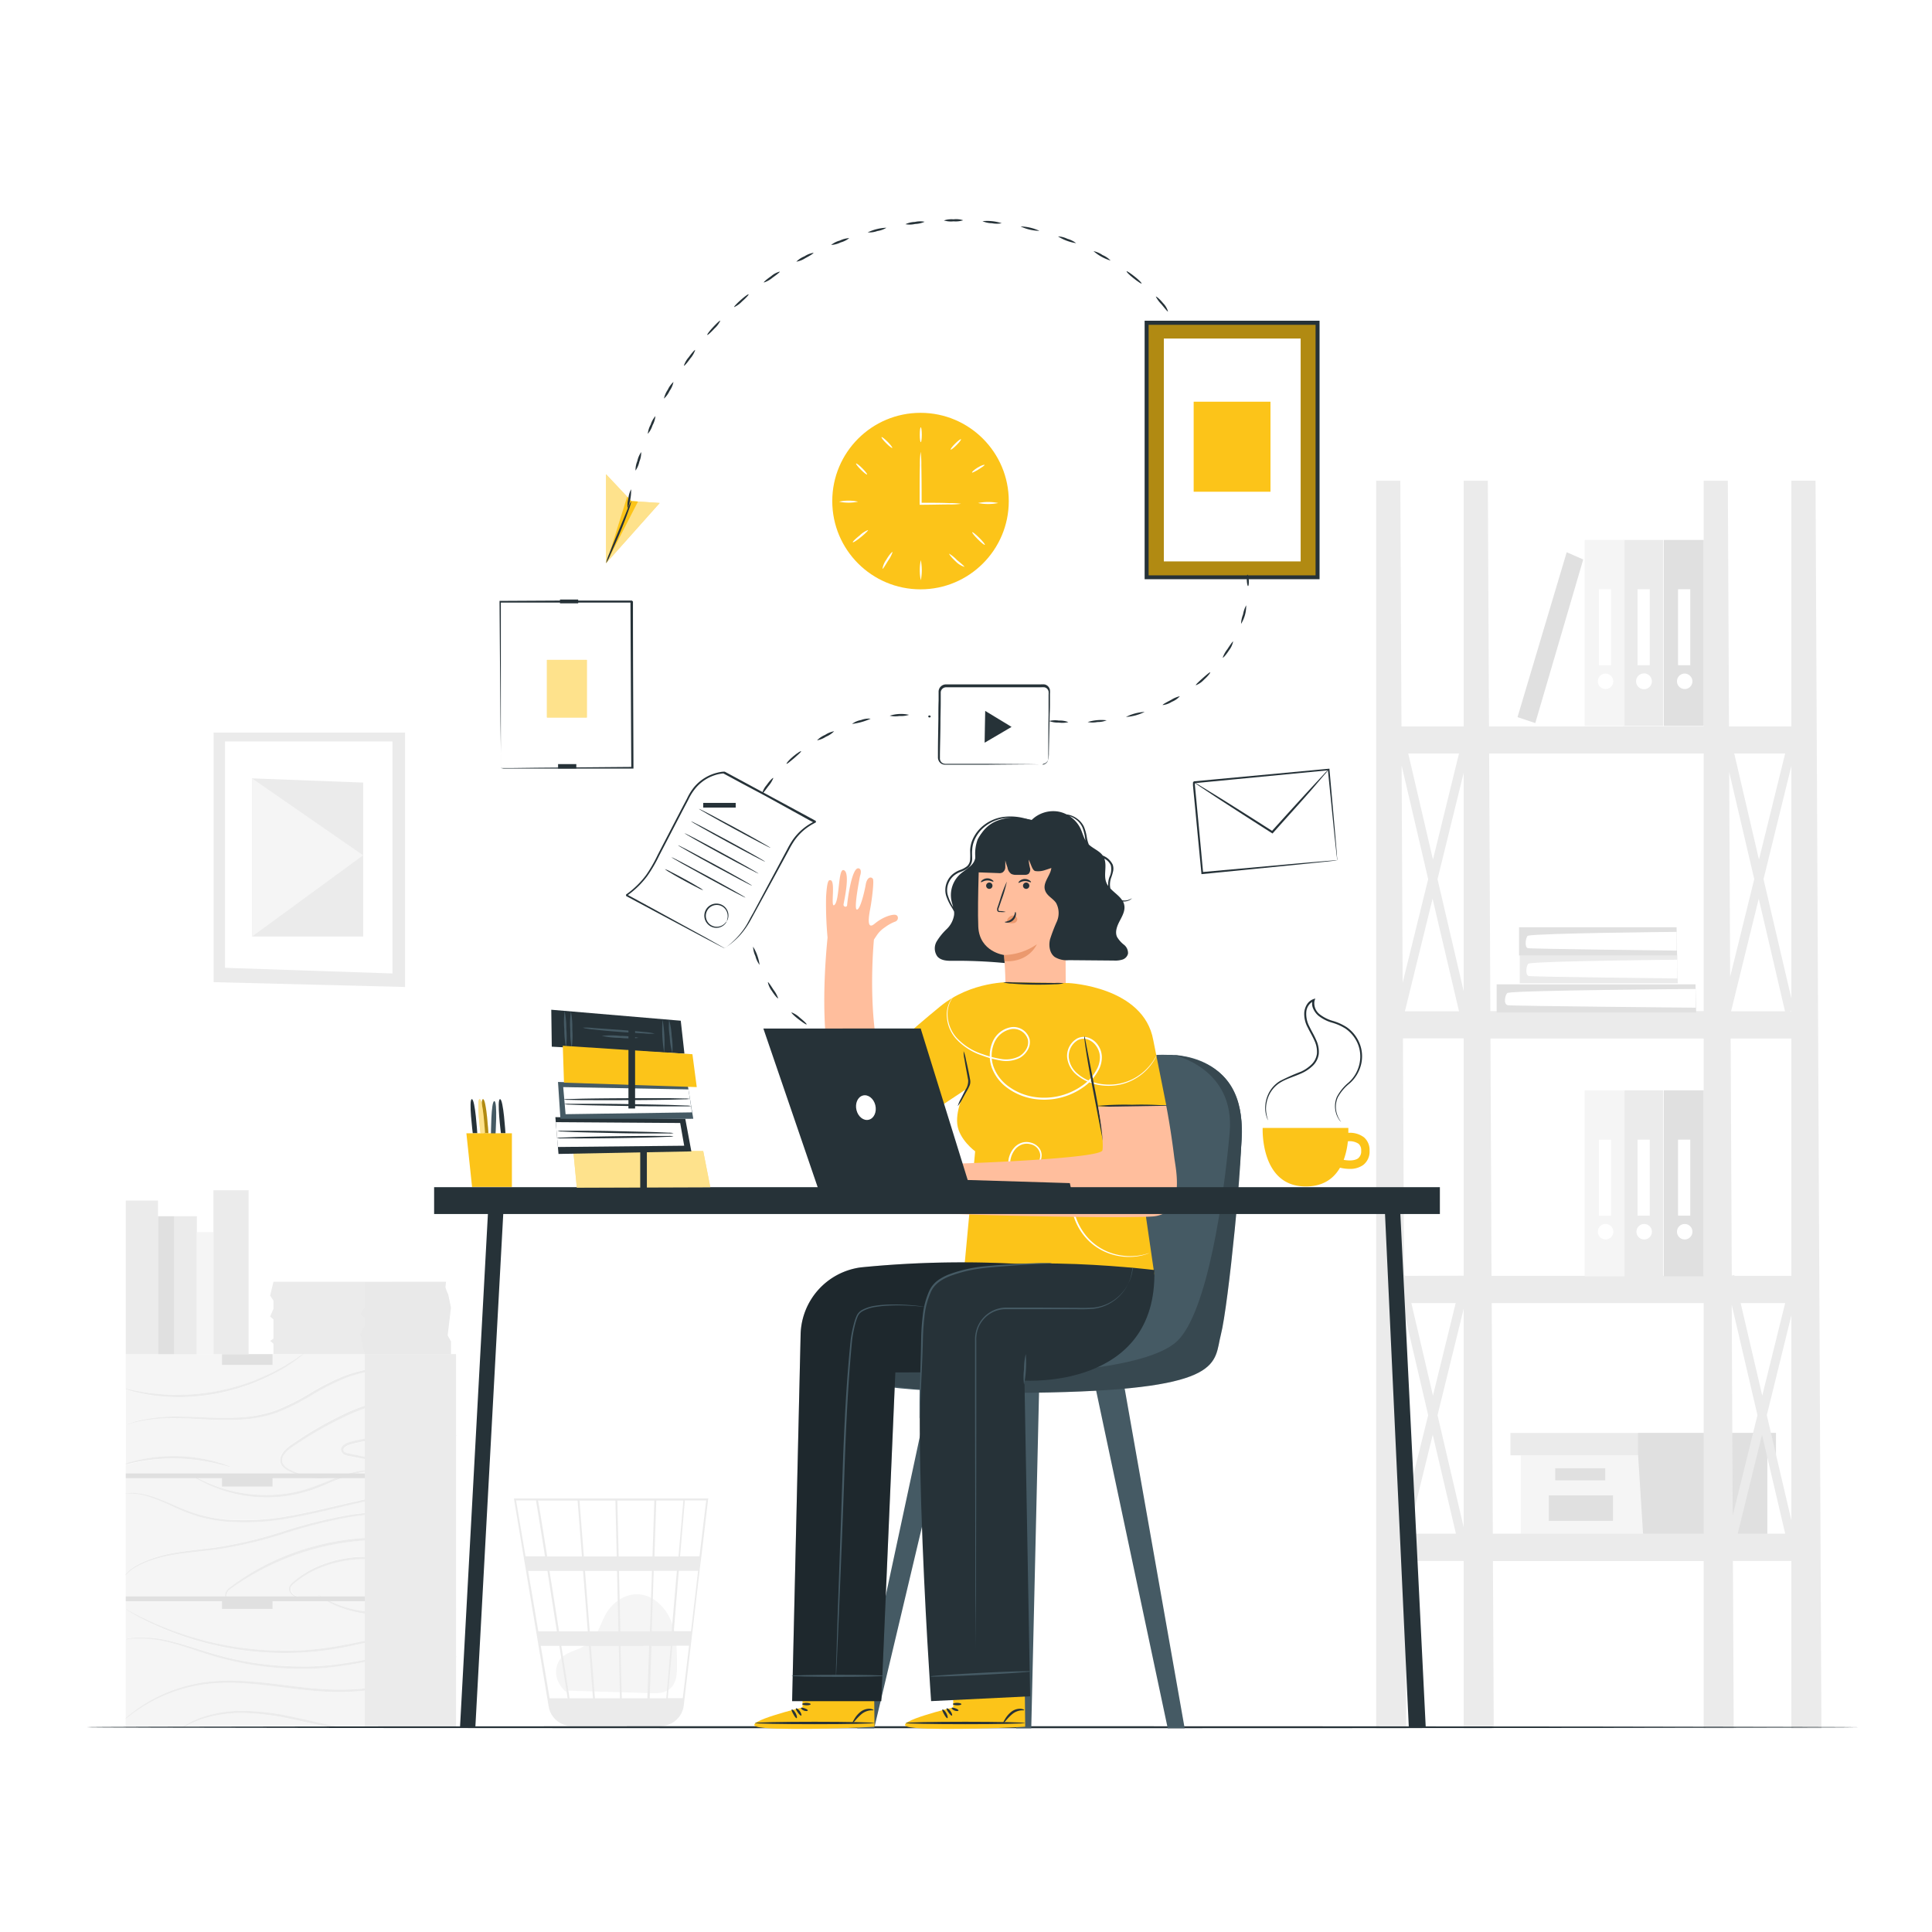 <svg class="animated" id="freepik_stories-at-work" xmlns="http://www.w3.org/2000/svg" viewBox="0 0 500 500" version="1.1" xmlns:xlink="http://www.w3.org/1999/xlink" xmlns:svgjs="http://svgjs.com/svgjs"><style>svg#freepik_stories-at-work:not(.animated) .animable {opacity: 0;}svg#freepik_stories-at-work.animated #freepik--Graphics--inject-581 {animation: 1.5s Infinite  linear floating;animation-delay: 0s;}            @keyframes floating {                0% {                    opacity: 1;                    transform: translateY(0px);                }                50% {                    transform: translateY(-10px);                }                100% {                    opacity: 1;                    transform: translateY(0px);                }            }        </style><g id="freepik--background-complete--inject-581" class="animable" style="transform-origin: 251.945px 285.85px;"><polygon points="393.58 376.64 393.58 397.38 423.91 397.38 457.38 397.38 457.38 376.64 393.58 376.64" style="fill: rgb(245, 245, 245); transform-origin: 425.48px 387.01px;" id="elt61ey4dvqz8" class="animable"></polygon><polygon points="390.9 370.84 390.9 376.64 459.61 376.64 459.61 370.84 423.91 370.84 390.9 370.84" style="fill: rgb(235, 235, 235); transform-origin: 425.255px 373.74px;" id="elzoucnxqw75p" class="animable"></polygon><polygon points="425.25 397.38 457.38 397.38 457.38 376.64 459.61 376.64 459.61 370.84 423.91 370.84 423.91 376.1 425.25 397.38" style="fill: rgb(224, 224, 224); transform-origin: 441.76px 384.11px;" id="elj3rx2zb18dm" class="animable"></polygon><rect x="402.5" y="379.98" width="12.94" height="3.12" style="fill: rgb(224, 224, 224); transform-origin: 408.97px 381.54px;" id="elh68cabsknuo" class="animable"></rect><rect x="400.83" y="387.01" width="16.61" height="6.59" style="fill: rgb(224, 224, 224); transform-origin: 409.135px 390.305px;" id="el914edzvvdvf" class="animable"></rect><path d="M471.38,447.3l-1.52-322.9h-6.25V188H447.46l-.3-63.59h-6.25V188H385.35l-.3-63.59H378.8V188H362.7l-.3-63.59h-6.25V447.3h7.77l-.2-43.33H378.8V447.3h7.78L386.37,404h54.54V447.3h7.77l-.2-43.33h15.13V447.3ZM370.85,361.18l-5.59-23.94h11.47Zm7.95-22.47v56.54l-6.77-29Zm0-82.18-6.77-29L378.8,200Zm-1.21,5.19h-14l7.16-29.13Zm-6.74-39.26L364.45,195h13.14Zm-1.24,5.06L363,254.35l-.26-56.23Zm-6.2,112.18,6.2,26.54-6,24.22Zm7.38,31.61,6,25.6H364.5Zm-7.17-41.12-.05-.22-.2,0-.29-61.23H378.8v61.41Zm22.11-61.41h55.18v61.41H386Zm69.43-36.19,6.8,29.13H448Zm-7.4,20.21-.25-53L454,227.51Zm15.85,5.6-7.21-30.87,7.21-29.32Zm0,3.22v.1h-.44Zm0,78.77v53.09l-6.36-27.23Zm-7.54,20.79-5.59-23.94H462Zm-.85-138.72L448.82,195H462Zm8.39,46.32v61.41H448.84l0-.22-.66.15-.29-61.34Zm-8.78,97.46-6.41,26.05-.25-54.6Zm1.18,5.07,6,25.6H449.72ZM440.91,195v66.68H385.7L385.39,195ZM387.34,396.91h-1l-.28-59.67h54.85v59.67Z" style="fill: rgb(235, 235, 235); transform-origin: 413.765px 285.85px;" id="elegxpjfrzxm" class="animable"></path><polygon points="387.33 262.04 387.33 254.75 438.8 254.75 438.96 262.04 387.33 262.04" style="fill: rgb(224, 224, 224); transform-origin: 413.145px 258.395px;" id="elh19aahtymrm" class="animable"></polygon><path d="M438.83,255.94s-45.65.34-48.61,1c-.64.15-1.28,3,0,3.21s48.61.64,48.61.64Z" style="fill: rgb(255, 255, 255); transform-origin: 414.155px 258.365px;" id="elg578fyazrn5" class="animable"></path><polygon points="393.31 254.46 393.31 247.18 434.08 247.18 434.21 254.46 393.31 254.46" style="fill: rgb(235, 235, 235); transform-origin: 413.76px 250.82px;" id="elfa0217jt5bm" class="animable"></polygon><path d="M434.1,248.37s-36.16.33-38.5,1c-.51.15-1,2.95,0,3.21s38.5.64,38.5.64Z" style="fill: rgb(255, 255, 255); transform-origin: 414.56px 250.795px;" id="el6e2q5bzy4vu" class="animable"></path><polygon points="393.13 247.26 393.13 239.98 433.9 239.98 434.03 247.26 393.13 247.26" style="fill: rgb(224, 224, 224); transform-origin: 413.58px 243.62px;" id="elben7gpfbmh6" class="animable"></polygon><path d="M433.92,241.17s-36.16.33-38.5,1c-.51.15-1,3,0,3.21s38.5.64,38.5.64Z" style="fill: rgb(255, 255, 255); transform-origin: 414.38px 243.595px;" id="elckfq62ufcdw" class="animable"></path><rect x="430.58" y="139.74" width="10.33" height="48.13" style="fill: rgb(224, 224, 224); transform-origin: 435.745px 163.805px;" id="el23oimoxtw3t" class="animable"></rect><path d="M438,176.32a2,2,0,1,1-2.05-2A2.05,2.05,0,0,1,438,176.32Z" style="fill: rgb(255, 255, 255); transform-origin: 436px 176.32px;" id="elepz2izo2sf" class="animable"></path><rect x="434.28" y="152.49" width="3.16" height="19.67" style="fill: rgb(255, 255, 255); transform-origin: 435.86px 162.325px;" id="el3xss61oygs2" class="animable"></rect><rect x="420.09" y="139.74" width="10.33" height="48.13" style="fill: rgb(235, 235, 235); transform-origin: 425.255px 163.805px;" id="eldgxanugd9dg" class="animable"></rect><circle cx="425.46" cy="176.32" r="2.05" style="fill: rgb(255, 255, 255); transform-origin: 425.46px 176.32px;" id="elbfraoyheq4c" class="animable"></circle><rect x="423.79" y="152.49" width="3.16" height="19.67" style="fill: rgb(255, 255, 255); transform-origin: 425.37px 162.325px;" id="elc3j43hxchbk" class="animable"></rect><rect x="410.1" y="139.74" width="10.33" height="48.13" style="fill: rgb(245, 245, 245); transform-origin: 415.265px 163.805px;" id="elv6lmwptgfpp" class="animable"></rect><path d="M417.52,176.32a2,2,0,1,1-2-2A2.05,2.05,0,0,1,417.52,176.32Z" style="fill: rgb(255, 255, 255); transform-origin: 415.52px 176.32px;" id="elppvu8mf1xj" class="animable"></path><rect x="413.8" y="152.49" width="3.16" height="19.67" style="fill: rgb(255, 255, 255); transform-origin: 415.38px 162.325px;" id="el6lbtkb25cej" class="animable"></rect><rect x="430.58" y="282.18" width="10.33" height="48.13" style="fill: rgb(224, 224, 224); transform-origin: 435.745px 306.245px;" id="elzog3sj9o9jf" class="animable"></rect><path d="M438,318.77a2,2,0,1,1-2.05-2A2,2,0,0,1,438,318.77Z" style="fill: rgb(255, 255, 255); transform-origin: 436px 318.769px;" id="el5rf9e6ox2b" class="animable"></path><rect x="434.28" y="294.94" width="3.16" height="19.67" style="fill: rgb(255, 255, 255); transform-origin: 435.86px 304.775px;" id="elzzh9vferx1l" class="animable"></rect><rect x="420.09" y="282.18" width="10.33" height="48.13" style="fill: rgb(235, 235, 235); transform-origin: 425.255px 306.245px;" id="ele4rttt881q" class="animable"></rect><path d="M427.51,318.77a2,2,0,1,1-2.05-2A2,2,0,0,1,427.51,318.77Z" style="fill: rgb(255, 255, 255); transform-origin: 425.51px 318.769px;" id="el2hxld68t7qq" class="animable"></path><rect x="423.79" y="294.94" width="3.16" height="19.67" style="fill: rgb(255, 255, 255); transform-origin: 425.37px 304.775px;" id="eltjxsx5a9u8" class="animable"></rect><rect x="410.1" y="282.18" width="10.33" height="48.13" style="fill: rgb(245, 245, 245); transform-origin: 415.265px 306.245px;" id="elv51yatr1q1" class="animable"></rect><path d="M417.52,318.77a2,2,0,1,1-2-2A2,2,0,0,1,417.52,318.77Z" style="fill: rgb(255, 255, 255); transform-origin: 415.52px 318.77px;" id="elpqn6n91sq4l" class="animable"></path><rect x="413.8" y="294.94" width="3.16" height="19.67" style="fill: rgb(255, 255, 255); transform-origin: 415.38px 304.775px;" id="elysdtkfz034" class="animable"></rect><polygon points="397.33 187.13 409.74 144.79 405.46 142.92 392.73 185.6 397.33 187.13" style="fill: rgb(224, 224, 224); transform-origin: 401.235px 165.025px;" id="elnjnq87flm5" class="animable"></polygon><polygon points="104.83 189.59 55.29 189.59 55.29 254.18 104.83 255.43 104.83 189.59" style="fill: rgb(235, 235, 235); transform-origin: 80.06px 222.51px;" id="elnsm4j66j85p" class="animable"></polygon><polygon points="101.57 191.89 58.23 191.89 58.23 250.47 101.57 251.93 101.57 191.89" style="fill: rgb(255, 255, 255); transform-origin: 79.9px 221.91px;" id="elfjsvcqvqeqi" class="animable"></polygon><polygon points="93.98 202.53 65.22 201.44 65.22 242.38 93.98 242.38 93.98 202.53" style="fill: rgb(235, 235, 235); transform-origin: 79.6px 221.91px;" id="elvsahvfa24vq" class="animable"></polygon><polygon points="65.22 242.38 93.98 221.35 65.22 201.44 65.22 242.38" style="fill: rgb(245, 245, 245); transform-origin: 79.6px 221.91px;" id="el3l931qlj4u3" class="animable"></polygon><path d="M146.43,437.82c-1.18-1-3.82-4.21-1.78-7.93.74-1.37,2.33-2.05,3.76-2.65a15,15,0,0,0,4.13-2.13c2.24-1.89,2.86-5.05,4.35-7.58,1.71-2.9,4.89-5.08,8.26-4.93,3.85.18,7.07,3.31,8.53,6.89s1.51,7.54,1.53,11.4c0,2.13-.07,4.53-1.65,6s-3.63,1.34-5.6,1.28l-21.07-.64" style="fill: rgb(245, 245, 245); transform-origin: 159.555px 425.398px;" id="elnx5undqlg8c" class="animable"></path><path d="M183.33,387.8H133L142,441.65a6,6,0,0,0,4.3,4.8l.17.05a3.69,3.69,0,0,0,.45.11,5.8,5.8,0,0,0,1,.12v0l.25,0h22.45a6.18,6.18,0,0,0,1.23-.12,6,6,0,0,0,5.1-5.26l4.37-37.11.2-1.48h0l1.73-14.69Zm-9.5,34.35h-5.17l.52-15.63h6Zm1.84-15.63h5l-1.84,15.63h-4.45Zm-14.76,33-.32-13.58H168l-.46,13.58Zm-8-13.58h7.23l.32,13.58h-6.49Zm.56,13.58h-6.07c-.57-3.67-1.32-8.43-2.13-13.58h7.14Zm-.85-17.33-1.22-15.63h8.29l.36,15.63Zm7.94,0-.37-15.63h8.54l-.52,15.63Zm-.45-19.38-.34-14.47h9.57l-.48,14.47Zm-.5,0h-8.51l-1.13-14.47h9.3Zm-9,0h-9c-.31-2-.62-3.89-.89-5.59-.94-5.85-1.29-8.05-1.49-8.88h10.25Zm.29,3.75,1.22,15.63h-7.44c-.25-1.58-.5-3.19-.75-4.79-.59-3.69-1.17-7.38-1.72-10.84Zm-6.72,15.63h-4.86l-2.64-15.63h5C142.41,411.35,143.26,416.73,144.12,422.15Zm.59,3.75,2.14,13.58h-4.67l-2.29-13.58Zm23.37,13.58.46-13.58h5l-1.17,13.58Zm1.23-36.71.48-14.47h7l-1.25,14.47ZM138.7,388.3c.2,1.05,1.12,6.74,2.35,14.47H136l-2.44-14.47Zm38,51.18h-3.89L174,425.9h4.33Zm4.32-36.71H176l1.24-14.47h5.53Z" style="fill: rgb(235, 235, 235); transform-origin: 158.165px 417.265px;" id="elr8unmllu9fs" class="animable"></path><path d="M35.7,360.06c.89.15,1.89.37,3,.48s2.35.3,3.68.36,2.74.1,4.23.12a59.64,59.64,0,0,0,9.65-1,59.7,59.7,0,0,0,9.32-2.67c1.38-.57,2.7-1.08,3.88-1.69s2.3-1.15,3.28-1.7,1.85-1.1,2.61-1.57,1.41-.91,1.92-1.28l1-.66H32.55v8.92l.9.21C34.06,359.74,34.82,359.92,35.7,360.06Z" style="fill: rgb(245, 245, 245); transform-origin: 55.41px 355.735px;" id="elz83oxoe0oya" class="animable"></path><path d="M63,443.33a33.38,33.38,0,0,0-9.74,1.26A25.21,25.21,0,0,0,47.72,447h37.4c-3.18-.63-6.56-1.43-10.11-2.15A63.14,63.14,0,0,0,63,443.33Z" style="fill: rgb(245, 245, 245); transform-origin: 66.42px 445.162px;" id="eln228n76qjir" class="animable"></path><path d="M109,437.22c-4.25-.67-9.37-.16-15,.36a65.89,65.89,0,0,1-9,.25c-3.11-.13-6.31-.47-9.57-.87-6.53-.82-12.75-1.65-18.42-1.4a40.32,40.32,0,0,0-14.59,3.25,41.84,41.84,0,0,0-8.75,5.12l-1.15.9V447H47.24a23,23,0,0,1,5.9-2.8A32.92,32.92,0,0,1,63,442.75a61.5,61.5,0,0,1,12.12,1.44c4.23.86,8.22,1.86,11.88,2.56l1.23.21H118v-6.44A21.31,21.31,0,0,0,109,437.22Z" style="fill: rgb(245, 245, 245); transform-origin: 75.26px 441.257px;" id="el7wn5chue578" class="animable"></path><path d="M42.27,438.41A39.84,39.84,0,0,1,57,435c5.74-.28,12,.54,18.51,1.35,3.26.4,6.45.75,9.53.88A63.41,63.41,0,0,0,94,437c5.66-.49,10.85-1,15.15-.22A21,21,0,0,1,118,440.2V428.91a27.89,27.89,0,0,0-7.61-1.07c-8.5-.28-19.79,4.35-32.93,4a79.35,79.35,0,0,1-18.19-2.21c-5.5-1.32-10.22-3.21-14.32-4.28A32.71,32.71,0,0,0,35.09,424a25.05,25.05,0,0,0-2.54.24v20.34c.3-.26.62-.54,1-.84A38.5,38.5,0,0,1,42.27,438.41Z" style="fill: rgb(245, 245, 245); transform-origin: 75.275px 434.288px;" id="eli07wcbqsrqn" class="animable"></path><path d="M35.84,386.49c2.27.2,5.4,1.32,9.07,3A53.14,53.14,0,0,0,51,391.83a40.55,40.55,0,0,0,7.37,1.36,64.59,64.59,0,0,0,17.16-1.06c6-1.07,11.69-2.58,16.91-3.7a100.24,100.24,0,0,1,14-2.23,49.93,49.93,0,0,1,9.56.16c.81.09,1.48.2,2,.3V371.61l-.89-.72a57.34,57.34,0,0,0-5.88-4.25,20.25,20.25,0,0,0-10-3.33c-4-.13-8.31,1.44-12.49,3.49a101,101,0,0,0-11.48,6.49c-1.66,1.12-3.43,2.12-4.13,3.69a2,2,0,0,0,.3,2.2,5.44,5.44,0,0,0,1.89,1.29,19.2,19.2,0,0,0,6.94,1.86c1.7.12,2.66,0,2.66.07a2.53,2.53,0,0,1-.69.12,16,16,0,0,1-2,.05,18.41,18.41,0,0,1-7.11-1.69,5.9,5.9,0,0,1-2.07-1.39,2.53,2.53,0,0,1-.41-2.71c.81-1.83,2.65-2.83,4.29-4a94.43,94.43,0,0,1,11.52-6.58c4.21-2.06,8.6-3.66,12.79-3.5a20.48,20.48,0,0,1,10.22,3.53,48.43,48.43,0,0,1,5.8,4.45l.73.65V358.89a34.63,34.63,0,0,0-4.78-2.19A35.9,35.9,0,0,0,98,354.64a32,32,0,0,0-8.86,2.06,63.55,63.55,0,0,0-8.76,4.47,58.5,58.5,0,0,1-8.89,4.44,33.67,33.67,0,0,1-9.1,1.77c-5.91.35-11.19-.25-15.62-.32a46.82,46.82,0,0,0-10.43.71c-.61.13-1.15.22-1.61.34l-1.16.34a5.62,5.62,0,0,1-1,.24,6.12,6.12,0,0,1,.93-.36l1.15-.4c.46-.14,1-.25,1.6-.4a43.81,43.81,0,0,1,10.5-.91c4.45,0,9.74.56,15.57.18A33,33,0,0,0,71.29,365a59.61,59.61,0,0,0,8.79-4.4,60.44,60.44,0,0,1,8.85-4.5,32.19,32.19,0,0,1,9-2.07,35.79,35.79,0,0,1,15.43,2.22,33.42,33.42,0,0,1,4.63,2.19v-8H78.49c-.26.22-.6.5-1.06.86a20.46,20.46,0,0,1-1.87,1.37c-.75.5-1.59,1.11-2.59,1.66a36.17,36.17,0,0,1-3.27,1.79c-1.18.63-2.51,1.17-3.9,1.76a56.77,56.77,0,0,1-9.41,2.75,57.53,57.53,0,0,1-9.76,1c-1.51,0-2.94,0-4.28-.18a37.26,37.26,0,0,1-3.7-.44c-1.13-.14-2.13-.4-3-.58a19.25,19.25,0,0,1-2.24-.58l-.84-.25v19.17c.67-.23,1.55-.49,2.62-.75a41.64,41.64,0,0,1,20.45.23,30.7,30.7,0,0,1,3,.95,4.22,4.22,0,0,1,1,.48c0,.1-1.58-.42-4.13-1a48.58,48.58,0,0,0-10.11-1.2,49.54,49.54,0,0,0-10.13,1c-1.12.23-2,.44-2.72.61v7.51A10.73,10.73,0,0,1,35.84,386.49Zm52.5-11.74a1.87,1.87,0,0,1,.52-.68,3.93,3.93,0,0,1,1.38-.74,30.23,30.23,0,0,1,19.71.79,27.81,27.81,0,0,1,5.38,2.79c.61.38,1,.75,1.33,1s.45.36.43.38a40.56,40.56,0,0,0-7.29-3.72,31.23,31.23,0,0,0-8.66-1.83,30.06,30.06,0,0,0-10.72,1.22,3.2,3.2,0,0,0-1.15.62.84.84,0,0,0-.37.91c.23.63,1.36.68,2.21.89l5.18,1.06,8.76,1.82,5.9,1.29,1.59.38a1.84,1.84,0,0,1,.55.17,1.76,1.76,0,0,1-.57-.05l-1.62-.26L105,379.67,96.17,378,91,377c-.46-.09-.89-.16-1.38-.28a1.78,1.78,0,0,1-1.3-1A1.22,1.22,0,0,1,88.34,374.75Zm-37.85,7.38a39.79,39.79,0,0,0,5.09,2.35,37.74,37.74,0,0,0,18.15,2.11c7.22-.85,13-4.5,17.67-5.53A17.37,17.37,0,0,1,97,380.5a10.15,10.15,0,0,1,1.53.22,1.9,1.9,0,0,1,.51.16c0,.06-.73-.11-2-.14a19.07,19.07,0,0,0-5.52.75,64.35,64.35,0,0,0-7.79,2.94,37.57,37.57,0,0,1-9.9,2.78,36.59,36.59,0,0,1-18.4-2.32,32.76,32.76,0,0,1-5.06-2.55,14.62,14.62,0,0,1-1.69-1.2A12.48,12.48,0,0,1,50.49,382.13Z" style="fill: rgb(245, 245, 245); transform-origin: 75.275px 371.898px;" id="elvl1xbz42zvh" class="animable"></path><path d="M45.09,424.94c4.14,1,8.88,2.88,14.34,4.15a80.54,80.54,0,0,0,18.06,2.15c13,.33,24.27-4.23,32.93-3.84a26.68,26.68,0,0,1,7.6,1.19v-12.1l-2.54.31c-3.64.36-8.64,1.07-14.25,1.19a41.88,41.88,0,0,1-7.88-.56,28.83,28.83,0,0,1-6.21-1.79,20.8,20.8,0,0,1-3.82-2.09,9.83,9.83,0,0,1-.94-.72c-.21-.17-.31-.27-.3-.29a36.34,36.34,0,0,0,5.23,2.68,30,30,0,0,0,6.13,1.64,44.58,44.58,0,0,0,7.78.5c5.55-.11,10.57-.76,14.21-1l2.59-.19V386.82q-.81-.1-2-.21a53.37,53.37,0,0,0-9.49,0A104.9,104.9,0,0,0,92.58,389c-5.19,1.15-10.85,2.67-16.92,3.75a64,64,0,0,1-17.33,1,39.94,39.94,0,0,1-7.46-1.44,51.62,51.62,0,0,1-6.14-2.45c-3.65-1.71-6.69-2.88-8.93-3.15a13.87,13.87,0,0,0-3.25-.12v20.77c.15-.19.32-.37.5-.56,1.65-1.67,4.75-3.2,8.74-4.24s8.91-1.46,14.28-2.16a110.22,110.22,0,0,0,17.11-4.08,124.76,124.76,0,0,1,17.17-4.29,73.84,73.84,0,0,1,14.43-.77,71.39,71.39,0,0,1,9.67,1.13c1.13.22,2,.41,2.59.56a5.79,5.79,0,0,1,.89.25,4.13,4.13,0,0,1-.91-.12c-.6-.12-1.48-.26-2.61-.45a78.29,78.29,0,0,0-9.65-.92,75.26,75.26,0,0,0-14.32.9,129.12,129.12,0,0,0-17.08,4.31A107.72,107.72,0,0,1,56.14,401c-5.4.67-10.28,1-14.24,2s-7,2.42-8.67,4a5.62,5.62,0,0,0-.68.72v8.72l.31.16,2.26,1.2a88,88,0,0,0,8.57,3.83A83.49,83.49,0,0,0,74,427.19c12.16.14,22.7-3.61,30.67-4.35a35.39,35.39,0,0,1,9.43.08l1.46.27,1,.27a3.71,3.71,0,0,1,.86.27,4.8,4.8,0,0,1-.89-.15l-1.06-.21-1.45-.2a36.9,36.9,0,0,0-9.35.12c-3.94.46-8.55,1.53-13.7,2.63a81,81,0,0,1-47.47-3.87A78.16,78.16,0,0,1,35,418l-2.2-1.31-.25-.16v7.56a18.29,18.29,0,0,1,2.53-.35A31.34,31.34,0,0,1,45.09,424.94Zm24.19-19.57a67.55,67.55,0,0,0-9.55,5.79,2.16,2.16,0,0,0-1,1.7,1.68,1.68,0,0,0,1.1,1.35,5.57,5.57,0,0,0,3.12.2,5.31,5.31,0,0,1,2.08.09,1.62,1.62,0,0,1,.64.32s-.23-.1-.68-.2a5.43,5.43,0,0,0-2,0,5.71,5.71,0,0,1-3.3-.12,2,2,0,0,1-1.35-1.64,2.53,2.53,0,0,1,1.17-2.07,63.82,63.82,0,0,1,9.57-6A66.14,66.14,0,0,1,81.94,400a65.28,65.28,0,0,1,24.9-1.56c1.59.24,3,.43,4.26.74s2.33.48,3.18.75l2,.59a3.17,3.17,0,0,1,.68.25,3.61,3.61,0,0,1-.71-.13l-2-.47c-.86-.24-1.94-.41-3.18-.65s-2.68-.42-4.26-.63a67.62,67.62,0,0,0-37.5,6.47Zm9.24,8.14a5.73,5.73,0,0,1-1.48-.07,2.73,2.73,0,0,1-2-1.31,1.8,1.8,0,0,1-.15-1.55A3.46,3.46,0,0,1,76,409.29a24.82,24.82,0,0,1,6.85-4.19,31,31,0,0,1,9.57-2.2A43.64,43.64,0,0,1,110,405.65c2.15.77,3.84,1.51,5,2,.58.26,1,.49,1.32.64s.45.25.44.27a14.44,14.44,0,0,1-1.85-.68c-1.18-.47-2.89-1.14-5-1.85a45.72,45.72,0,0,0-17.34-2.54,31.45,31.45,0,0,0-9.4,2.11,25.25,25.25,0,0,0-6.79,4,3.27,3.27,0,0,0-1,1.1,1.49,1.49,0,0,0,.09,1.24,2.46,2.46,0,0,0,1.72,1.23c1.21.25,1.94.17,1.93.24A1.4,1.4,0,0,1,78.52,413.51Z" style="fill: rgb(245, 245, 245); transform-origin: 75.285px 408.828px;" id="elg9os4rf4nhs" class="animable"></path><path d="M35.8,386.73c2.24.27,5.28,1.44,8.93,3.15a51.62,51.62,0,0,0,6.14,2.45,39.94,39.94,0,0,0,7.46,1.44,64,64,0,0,0,17.33-1c6.07-1.08,11.73-2.6,16.92-3.75a104.9,104.9,0,0,1,13.91-2.35,53.37,53.37,0,0,1,9.49,0q1.23.11,2,.21v-.16c-.53-.1-1.2-.21-2-.3a49.93,49.93,0,0,0-9.56-.16,100.24,100.24,0,0,0-14,2.23c-5.22,1.12-10.88,2.63-16.91,3.7a64.59,64.59,0,0,1-17.16,1.06A40.55,40.55,0,0,1,51,391.83a53.14,53.14,0,0,1-6.11-2.36c-3.67-1.66-6.8-2.78-9.07-3a10.73,10.73,0,0,0-3.29.05v.07A13.87,13.87,0,0,1,35.8,386.73Z" style="fill: rgb(235, 235, 235); transform-origin: 75.255px 390.035px;" id="el0qgnec3lf4jm" class="animable"></path><path d="M35.63,360.4c.89.18,1.89.44,3,.58a37.26,37.26,0,0,0,3.7.44c1.34.15,2.77.15,4.28.18a57.53,57.53,0,0,0,9.76-1,56.77,56.77,0,0,0,9.41-2.75c1.39-.59,2.72-1.13,3.9-1.76A36.17,36.17,0,0,0,73,354.35c1-.55,1.84-1.16,2.59-1.66a20.46,20.46,0,0,0,1.87-1.37c.46-.36.8-.64,1.06-.86h-.25l-1,.66c-.51.37-1.14.82-1.92,1.28s-1.6,1.05-2.61,1.57-2.07,1.15-3.28,1.7-2.5,1.12-3.88,1.69A59.7,59.7,0,0,1,56.27,360a59.64,59.64,0,0,1-9.65,1c-1.49,0-2.91,0-4.23-.12s-2.56-.21-3.68-.36-2.12-.33-3-.48-1.64-.32-2.25-.47l-.9-.21v.19l.84.25A19.25,19.25,0,0,0,35.63,360.4Z" style="fill: rgb(235, 235, 235); transform-origin: 55.54px 356.03px;" id="eliz7eg5s27no" class="animable"></path><path d="M98,354.06a32.19,32.19,0,0,0-9,2.07,60.44,60.44,0,0,0-8.85,4.5,59.61,59.61,0,0,1-8.79,4.4,33,33,0,0,1-8.93,1.77c-5.83.38-11.12-.17-15.57-.18a43.81,43.81,0,0,0-10.5.91c-.6.15-1.14.26-1.6.4l-1.15.4a6.12,6.12,0,0,0-.93.36,5.62,5.62,0,0,0,1-.24l1.16-.34c.46-.12,1-.21,1.61-.34a46.82,46.82,0,0,1,10.43-.71c4.43.07,9.71.67,15.62.32a33.67,33.67,0,0,0,9.1-1.77,58.5,58.5,0,0,0,8.89-4.44,63.55,63.55,0,0,1,8.76-4.47A32,32,0,0,1,98,354.64a35.9,35.9,0,0,1,15.23,2.06,34.63,34.63,0,0,1,4.78,2.19v-.42a33.42,33.42,0,0,0-4.63-2.19A35.79,35.79,0,0,0,98,354.06Z" style="fill: rgb(235, 235, 235); transform-origin: 75.345px 361.324px;" id="eluickk538xvk" class="animable"></path><path d="M111.49,366.26a20.48,20.48,0,0,0-10.22-3.53c-4.19-.16-8.58,1.44-12.79,3.5A94.43,94.43,0,0,0,77,372.81c-1.64,1.14-3.48,2.14-4.29,4a2.53,2.53,0,0,0,.41,2.71,5.9,5.9,0,0,0,2.07,1.39,18.41,18.41,0,0,0,7.11,1.69,16,16,0,0,0,2-.05,2.53,2.53,0,0,0,.69-.12s-1,.05-2.66-.07a19.2,19.2,0,0,1-6.94-1.86,5.44,5.44,0,0,1-1.89-1.29,2,2,0,0,1-.3-2.2c.7-1.57,2.47-2.57,4.13-3.69a101,101,0,0,1,11.48-6.49c4.18-2.05,8.46-3.62,12.49-3.49a20.25,20.25,0,0,1,10,3.33,57.34,57.34,0,0,1,5.88,4.25l.89.72v-.25l-.73-.65A48.43,48.43,0,0,0,111.49,366.26Z" style="fill: rgb(235, 235, 235); transform-origin: 95.279px 372.665px;" id="el2535cebr34n" class="animable"></path><path d="M89.61,376.67c.49.12.92.19,1.38.28l5.18,1,8.79,1.7,5.94,1.09,1.62.26a1.76,1.76,0,0,0,.57.05,1.84,1.84,0,0,0-.55-.17l-1.59-.38-5.9-1.29-8.76-1.82-5.18-1.06c-.85-.21-2-.26-2.21-.89a.84.84,0,0,1,.37-.91,3.2,3.2,0,0,1,1.15-.62,30.06,30.06,0,0,1,10.72-1.22,31.23,31.23,0,0,1,8.66,1.83,40.56,40.56,0,0,1,7.29,3.72s-.13-.15-.43-.38-.72-.59-1.33-1a27.81,27.81,0,0,0-5.38-2.79,30.23,30.23,0,0,0-19.71-.79,3.93,3.93,0,0,0-1.38.74,1.87,1.87,0,0,0-.52.68,1.22,1.22,0,0,0,0,.92A1.78,1.78,0,0,0,89.61,376.67Z" style="fill: rgb(235, 235, 235); transform-origin: 102.67px 376.526px;" id="elvgxaqb06o4t" class="animable"></path><path d="M45.4,377.46a48.58,48.58,0,0,1,10.11,1.2c2.55.57,4.1,1.09,4.13,1a4.22,4.22,0,0,0-1-.48,30.7,30.7,0,0,0-3-.95A41.64,41.64,0,0,0,35.17,378c-1.07.26-2,.52-2.62.75V379c.69-.17,1.6-.38,2.72-.61A49.54,49.54,0,0,1,45.4,377.46Z" style="fill: rgb(235, 235, 235); transform-origin: 46.095px 378.253px;" id="elhdvs9nw5bqw" class="animable"></path><path d="M41.9,403c4-1,8.84-1.34,14.24-2a107.72,107.72,0,0,0,17.22-4.06,129.12,129.12,0,0,1,17.08-4.31,75.26,75.26,0,0,1,14.32-.9,78.29,78.29,0,0,1,9.65.92c1.13.19,2,.33,2.61.45a4.13,4.13,0,0,0,.91.12A5.79,5.79,0,0,0,117,393c-.58-.15-1.46-.34-2.59-.56a71.39,71.39,0,0,0-9.67-1.13,73.84,73.84,0,0,0-14.43.77,124.76,124.76,0,0,0-17.17,4.29,110.22,110.22,0,0,1-17.11,4.08c-5.37.7-10.28,1.08-14.28,2.16s-7.09,2.57-8.74,4.24c-.18.19-.35.37-.5.56v.34a5.62,5.62,0,0,1,.68-.72C34.87,405.43,37.94,404,41.9,403Z" style="fill: rgb(235, 235, 235); transform-origin: 75.22px 399.493px;" id="elz11ldkvjmdc" class="animable"></path><path d="M50.36,382.34a32.76,32.76,0,0,0,5.06,2.55,36.59,36.59,0,0,0,18.4,2.32,37.57,37.57,0,0,0,9.9-2.78,64.35,64.35,0,0,1,7.79-2.94,19.07,19.07,0,0,1,5.52-.75c1.32,0,2,.2,2,.14a1.9,1.9,0,0,0-.51-.16A10.15,10.15,0,0,0,97,380.5a17.37,17.37,0,0,0-5.64.56c-4.72,1-10.45,4.68-17.67,5.53a37.74,37.74,0,0,1-18.15-2.11,39.79,39.79,0,0,1-5.09-2.35,12.48,12.48,0,0,0-1.82-1A14.62,14.62,0,0,0,50.36,382.34Z" style="fill: rgb(235, 235, 235); transform-origin: 73.83px 383.993px;" id="elpo1gc4lot" class="animable"></path><path d="M106.78,398.9c1.58.21,3,.37,4.26.63s2.32.41,3.18.65l2,.47a3.61,3.61,0,0,0,.71.13,3.17,3.17,0,0,0-.68-.25l-2-.59c-.85-.27-1.93-.48-3.18-.75s-2.67-.5-4.26-.74A65.28,65.28,0,0,0,81.94,400,66.14,66.14,0,0,0,69,404.85a63.82,63.82,0,0,0-9.57,6,2.53,2.53,0,0,0-1.17,2.07,2,2,0,0,0,1.35,1.64,5.71,5.71,0,0,0,3.3.12,5.43,5.43,0,0,1,2,0c.45.1.67.23.68.2a1.62,1.62,0,0,0-.64-.32,5.31,5.31,0,0,0-2.08-.09,5.57,5.57,0,0,1-3.12-.2,1.68,1.68,0,0,1-1.1-1.35,2.16,2.16,0,0,1,1-1.7,67.1,67.1,0,0,1,47.05-12.26Z" style="fill: rgb(235, 235, 235); transform-origin: 87.595px 406.393px;" id="elb4me78shrab" class="animable"></path><path d="M75.38,412a1.49,1.49,0,0,1-.09-1.24,3.27,3.27,0,0,1,1-1.1,25.25,25.25,0,0,1,6.79-4,31.45,31.45,0,0,1,9.4-2.11,45.72,45.72,0,0,1,17.34,2.54c2.15.71,3.86,1.38,5,1.85a14.44,14.44,0,0,0,1.85.68s-.14-.11-.44-.27-.74-.38-1.32-.64c-1.15-.53-2.84-1.27-5-2a43.64,43.64,0,0,0-17.53-2.75,31,31,0,0,0-9.57,2.2A24.82,24.82,0,0,0,76,409.29a3.46,3.46,0,0,0-1.11,1.29,1.8,1.8,0,0,0,.15,1.55,2.73,2.73,0,0,0,2,1.31,5.73,5.73,0,0,0,1.48.07,1.4,1.4,0,0,0,.51-.07c0-.07-.72,0-1.93-.24A2.46,2.46,0,0,1,75.38,412Z" style="fill: rgb(235, 235, 235); transform-origin: 95.725px 408.218px;" id="elx0rzvvcw3il" class="animable"></path><path d="M35,418a78.16,78.16,0,0,0,8.53,4A81,81,0,0,0,91,425.92c5.15-1.1,9.76-2.17,13.7-2.63a36.9,36.9,0,0,1,9.35-.12l1.45.2,1.06.21a4.8,4.8,0,0,0,.89.15,3.71,3.71,0,0,0-.86-.27l-1-.27-1.46-.27a35.39,35.39,0,0,0-9.43-.08c-8,.74-18.51,4.49-30.67,4.35a83.49,83.49,0,0,1-30.29-5.56,88,88,0,0,1-8.57-3.83l-2.26-1.2-.31-.16v.11l.25.16Z" style="fill: rgb(235, 235, 235); transform-origin: 75.025px 422.122px;" id="elhnjj5r0ah5r" class="animable"></path><path d="M101.22,417.36a44.58,44.58,0,0,1-7.78-.5,30,30,0,0,1-6.13-1.64,36.34,36.34,0,0,1-5.23-2.68s.09.12.3.29a9.83,9.83,0,0,0,.94.72,20.8,20.8,0,0,0,3.82,2.09,28.83,28.83,0,0,0,6.21,1.79,41.88,41.88,0,0,0,7.88.56c5.61-.12,10.61-.83,14.25-1.19l2.54-.31v-.33l-2.59.19C111.79,416.6,106.77,417.25,101.22,417.36Z" style="fill: rgb(235, 235, 235); transform-origin: 100.05px 415.271px;" id="el5ll5ejpogzb" class="animable"></path><path d="M45,425.38c4.1,1.07,8.82,3,14.32,4.28a79.35,79.35,0,0,0,18.19,2.21c13.14.32,24.43-4.31,32.93-4a27.89,27.89,0,0,1,7.61,1.07v-.32a26.68,26.68,0,0,0-7.6-1.19c-8.66-.39-19.93,4.17-32.93,3.84a80.54,80.54,0,0,1-18.06-2.15c-5.46-1.27-10.2-3.11-14.34-4.15a31.34,31.34,0,0,0-10-1.18,18.29,18.29,0,0,0-2.53.35v.13a25.05,25.05,0,0,1,2.54-.24A32.71,32.71,0,0,1,45,425.38Z" style="fill: rgb(235, 235, 235); transform-origin: 75.32px 427.823px;" id="eln0fljfjjs4a" class="animable"></path><path d="M42.45,438.81A40.32,40.32,0,0,1,57,435.56c5.67-.25,11.89.58,18.42,1.4,3.26.4,6.46.74,9.57.87a65.89,65.89,0,0,0,9-.25c5.67-.52,10.79-1,15-.36a21.31,21.31,0,0,1,9,3.3v-.32a21,21,0,0,0-8.92-3.42c-4.3-.74-9.49-.27-15.15.22a63.41,63.41,0,0,1-8.89.21c-3.08-.13-6.27-.48-9.53-.88C69,435.52,62.76,434.7,57,435a39.84,39.84,0,0,0-14.75,3.43,38.5,38.5,0,0,0-8.72,5.33c-.38.3-.7.58-1,.84v.25l1.15-.9A41.84,41.84,0,0,1,42.45,438.81Z" style="fill: rgb(235, 235, 235); transform-origin: 75.26px 439.893px;" id="eldo30o6zljfw" class="animable"></path><path d="M75.14,444.19A61.5,61.5,0,0,0,63,442.75a32.92,32.92,0,0,0-9.88,1.41,23,23,0,0,0-5.9,2.8h.48a25.21,25.21,0,0,1,5.55-2.37A33.38,33.38,0,0,1,63,443.33a63.14,63.14,0,0,1,12,1.48c3.55.72,6.93,1.52,10.11,2.15h3.13L87,446.75C83.36,446.05,79.37,445.05,75.14,444.19Z" style="fill: rgb(235, 235, 235); transform-origin: 67.73px 444.854px;" id="eltx3og50jsy" class="animable"></path><rect x="32.55" y="381.33" width="61.85" height="1.21" style="fill: rgb(224, 224, 224); transform-origin: 63.475px 381.935px;" id="elkylzgmb23lk" class="animable"></rect><rect x="32.55" y="413.17" width="61.86" height="1.21" style="fill: rgb(224, 224, 224); transform-origin: 63.48px 413.775px;" id="elllodis47gt" class="animable"></rect><rect x="57.45" y="381.94" width="13.07" height="2.77" style="fill: rgb(224, 224, 224); transform-origin: 63.985px 383.325px;" id="elrfp3i97zizb" class="animable"></rect><rect x="57.45" y="350.46" width="13.07" height="2.77" style="fill: rgb(224, 224, 224); transform-origin: 63.985px 351.845px;" id="eliqak0arsxhg" class="animable"></rect><rect x="57.45" y="413.61" width="13.07" height="2.77" style="fill: rgb(224, 224, 224); transform-origin: 63.985px 414.995px;" id="elelesmugul8b" class="animable"></rect><rect x="94.4" y="350.46" width="23.62" height="96.55" style="fill: rgb(235, 235, 235); transform-origin: 106.21px 398.735px;" id="elo5rj0lxew4h" class="animable"></rect><rect x="32.55" y="310.71" width="8.34" height="39.75" style="fill: rgb(235, 235, 235); transform-origin: 36.72px 330.585px;" id="elu4utdvg2wtp" class="animable"></rect><rect x="45.13" y="314.76" width="5.82" height="35.71" style="fill: rgb(235, 235, 235); transform-origin: 48.04px 332.615px;" id="elc4jr5e7bqo6" class="animable"></rect><rect x="40.89" y="314.76" width="4.24" height="35.71" style="fill: rgb(224, 224, 224); transform-origin: 43.01px 332.615px;" id="elpl4d2jrw5cp" class="animable"></rect><rect x="50.94" y="318.86" width="4.3" height="31.61" style="fill: rgb(245, 245, 245); transform-origin: 53.09px 334.665px;" id="el237bpn42aj6" class="animable"></rect><rect x="55.24" y="308.03" width="9.1" height="42.43" style="fill: rgb(235, 235, 235); transform-origin: 59.79px 329.245px;" id="elhc20y8nx1h8" class="animable"></rect><path d="M70.77,331.72l-.86,3.58.86,1.29v2.14l-.86,2,.86.72v5l-.86.57.86.72v2.71H116.7v-3.29l-.86-1.57.86-7.15L116,335a8.38,8.38,0,0,1-.72-1.86c0-.43.15-1.43.15-1.43Z" style="fill: rgb(235, 235, 235); transform-origin: 93.305px 341.08px;" id="elyut73epcf" class="animable"></path><g id="elra5o3x4w00n"><g style="opacity: 0.24; transform-origin: 105px 341.09px;" class="animable"><polygon points="94.4 350.46 93.3 345.28 94.4 343.14 94.4 341.09 93.3 340.02 94.4 338.38 94.4 331.72 115.41 331.72 115.27 333.15 115.98 335.01 116.7 338.44 115.84 345.6 116.7 347.17 116.7 350.46 94.4 350.46" style="fill: rgb(224, 224, 224); transform-origin: 105px 341.09px;" id="elrjzyfayn34o" class="animable"></polygon></g></g></g><g id="freepik--Floor--inject-581" class="animable" style="transform-origin: 251.87px 447px;"><path d="M481.3,447c0,.15-102.72.26-229.42.26S22.44,447.19,22.44,447s102.71-.26,229.44-.26S481.3,446.9,481.3,447Z" style="fill: rgb(38, 50, 56); transform-origin: 251.87px 447px;" id="el49wbdq4f8qq" class="animable"></path></g><g id="freepik--Graphics--inject-581" class="animable" style="transform-origin: 237.684px 163.71px;"><g id="eljor8vgdg8mr"><rect x="129.47" y="155.75" width="34.03" height="42.97" style="fill: rgb(255, 255, 255); transform-origin: 146.485px 177.235px; transform: rotate(-0.23deg);" class="animable"></rect></g><path d="M129.56,198.78l.64,0,1.83,0,6.91-.09,24.65-.21-.21.22c-.07-12.28-.14-27.06-.22-43-.06-.07.49.48.25.25h-4.56l-4.5,0-8.75,0-16.21,0,.23-.23c0,12.71,0,23.42,0,31,0,3.76,0,6.74,0,8.81,0,1,0,1.79,0,2.35,0,.25,0,.45,0,.61a1.66,1.66,0,0,1,0,.21.93.93,0,0,1,0-.18c0-.16,0-.35,0-.59,0-.55,0-1.31,0-2.3,0-2.06-.05-5-.1-8.76-.06-7.59-.14-18.35-.24-31.13v-.23h.23l16.22-.09,8.75,0,4.5,0h4.56l.27.26c0,15.91.09,30.69.13,43v.22h-25l-6.86,0h-1.79C129.75,198.8,129.56,198.78,129.56,198.78Z" style="fill: rgb(38, 50, 56); transform-origin: 146.61px 177.16px;" id="el9yvdqlqy27" class="animable"></path><g id="elb7ol6g4k2tg"><rect x="144.43" y="197.75" width="4.72" height="1.15" style="fill: rgb(38, 50, 56); transform-origin: 146.79px 198.325px; transform: rotate(-0.22deg);" class="animable"></rect></g><g id="el8y6slfli7a3"><rect x="141.55" y="170.78" width="10.32" height="14.91" style="fill: rgb(252, 196, 25); transform-origin: 146.71px 178.235px; transform: rotate(-0.23deg);" class="animable"></rect></g><g id="elahc67m8oa2g"><rect x="141.55" y="170.78" width="10.32" height="14.91" style="fill: rgb(255, 255, 255); opacity: 0.5; transform-origin: 146.71px 178.235px; transform: rotate(-0.23deg);" class="animable"></rect></g><g id="el7gvr2z2mbj7"><rect x="144.92" y="155.16" width="4.72" height="0.98" style="fill: rgb(38, 50, 56); transform-origin: 147.28px 155.65px; transform: rotate(-0.23deg);" class="animable"></rect></g><circle cx="238.23" cy="129.68" r="22.84" style="fill: rgb(252, 196, 25); transform-origin: 238.23px 129.68px;" id="elyefyrypouka" class="animable"></circle><path d="M248.72,130.38a17.67,17.67,0,0,1-3,.17c-1.89,0-4.51.08-7.47.09H238V128.9c0-3.31,0-6.3.07-8.47a23.64,23.64,0,0,1,.19-3.51,24.73,24.73,0,0,1,.18,3.51c.05,2.17.08,5.16.08,8.47v1.48l-.26-.26c3,0,5.58,0,7.47.09A17.67,17.67,0,0,1,248.72,130.38Z" style="fill: rgb(255, 255, 255); transform-origin: 243.36px 123.78px;" id="el267eodlru4p" class="animable"></path><path d="M238.3,110.59c.14,0,.26.86.26,1.92s-.12,1.92-.26,1.92-.26-.86-.26-1.92S238.15,110.59,238.3,110.59Z" style="fill: rgb(255, 255, 255); transform-origin: 238.3px 112.51px;" id="el60nnggb2mme" class="animable"></path><path d="M248.7,113.67c.11.1-.41.78-1.15,1.52s-1.42,1.26-1.52,1.16.41-.79,1.15-1.53S248.6,113.57,248.7,113.67Z" style="fill: rgb(255, 255, 255); transform-origin: 247.366px 115.01px;" id="elaakcr0zi0ij" class="animable"></path><path d="M254.79,120.32c.06.13-.64.61-1.52,1.15s-1.63.93-1.71.81.54-.71,1.44-1.26S254.73,120.19,254.79,120.32Z" style="fill: rgb(255, 255, 255); transform-origin: 253.173px 121.295px;" id="eliuh7bvr3pcr" class="animable"></path><path d="M258.35,130.18a13.28,13.28,0,0,1-5.23,0,13.28,13.28,0,0,1,5.23,0Z" style="fill: rgb(255, 255, 255); transform-origin: 255.735px 130.18px;" id="el0h9w7l7g7cg8" class="animable"></path><path d="M222.08,129.83a11.86,11.86,0,0,1-4.94,0,11.86,11.86,0,0,1,4.94,0Z" style="fill: rgb(255, 255, 255); transform-origin: 219.61px 129.83px;" id="eln7tyzh946c" class="animable"></path><path d="M224.64,137.18c.1.11-.71.9-1.79,1.78s-2,1.49-2.13,1.37.72-.91,1.8-1.78A6.29,6.29,0,0,1,224.64,137.18Z" style="fill: rgb(255, 255, 255); transform-origin: 222.678px 138.763px;" id="elu9y0ahugbhk" class="animable"></path><path d="M231,142.86a8.18,8.18,0,0,1-1.17,2.26c-.72,1.19-1.31,2.16-1.45,2.09a5.56,5.56,0,0,1,1-2.36C230.08,143.63,230.86,142.77,231,142.86Z" style="fill: rgb(255, 255, 255); transform-origin: 229.69px 145.034px;" id="el1c9lndv5dfl" class="animable"></path><path d="M238.3,150.18a13.28,13.28,0,0,1,0-5.23,13.28,13.28,0,0,1,0,5.23Z" style="fill: rgb(255, 255, 255); transform-origin: 238.3px 147.565px;" id="eli7u8qfwpnan" class="animable"></path><path d="M249.57,146.7a5.45,5.45,0,0,1-2.23-1.4c-1.1-1-1.79-1.93-1.68-2a10.12,10.12,0,0,1,2,1.63C248.75,145.84,249.66,146.57,249.57,146.7Z" style="fill: rgb(255, 255, 255); transform-origin: 247.612px 145px;" id="elu9kapy542fq" class="animable"></path><path d="M254.87,141c-.11.1-.92-.55-1.82-1.45s-1.54-1.71-1.44-1.81.91.54,1.81,1.44S255,140.89,254.87,141Z" style="fill: rgb(255, 255, 255); transform-origin: 253.243px 139.37px;" id="elsnbrfx64kts" class="animable"></path><path d="M224.4,122.8c-.1.1-.82-.45-1.61-1.24s-1.34-1.51-1.24-1.61.83.45,1.61,1.24S224.5,122.7,224.4,122.8Z" style="fill: rgb(255, 255, 255); transform-origin: 222.975px 121.375px;" id="el1h4m9z4snv8" class="animable"></path><path d="M230.93,115.92c-.1.1-.81-.44-1.58-1.21s-1.31-1.47-1.21-1.58.81.44,1.58,1.21S231,115.82,230.93,115.92Z" style="fill: rgb(255, 255, 255); transform-origin: 229.532px 114.524px;" id="eldf69lcuwjh5" class="animable"></path><g id="elm3a9g3fdo"><rect x="309.99" y="200.74" width="35.05" height="23.62" style="fill: rgb(255, 255, 255); transform-origin: 327.515px 212.55px; transform: rotate(-5.42deg);" class="animable"></rect></g><path d="M346.08,222.65a2.32,2.32,0,0,1-.07-.44c0-.32-.08-.73-.14-1.26-.12-1.12-.29-2.72-.51-4.74-.41-4.11-1-10-1.72-17.06l.22.19L309,202.7c-.05.06.44-.53.24-.28h0v.17l0,.2,0,.39.07.78.15,1.56c.1,1,.2,2.06.29,3.08.19,2,.38,4,.57,6,.37,3.94.72,7.72,1.05,11.31l-.26-.22,25.09-2.26,7.21-.62,1.93-.15.5,0h.19a4.73,4.73,0,0,1-.63.09l-1.88.21-7.14.74-25.22,2.51-.24,0,0-.24c-.35-3.58-.71-7.36-1.09-11.3q-.28-3-.57-6l-.3-3.08-.15-1.56-.07-.78,0-.39,0-.2v-.17h0l.23-.28,34.89-3.26.21,0,0,.21c.64,7.17,1.16,13.06,1.52,17.2.17,2,.3,3.59.4,4.71,0,.51.07.91.09,1.22S346.08,222.66,346.08,222.65Z" style="fill: rgb(38, 50, 56); transform-origin: 327.414px 212.58px;" id="el036q7kuzt2qh" class="animable"></path><path d="M343.84,199.13a9.3,9.3,0,0,1-1.06,1.33l-3,3.52c-2.6,3-6.23,7-10.3,11.56l-.15.17-.19-.12-.93-.59c-5.34-3.41-10.16-6.52-13.64-8.79l-4.1-2.71-1.1-.76q-.37-.27-.36-.3a2.1,2.1,0,0,1,.42.21l1.15.68,4.19,2.57c3.53,2.19,8.38,5.25,13.72,8.66l.93.59-.33,0c4.07-4.52,7.75-8.56,10.42-11.45l3.17-3.41A13.76,13.76,0,0,1,343.84,199.13Z" style="fill: rgb(38, 50, 56); transform-origin: 326.425px 207.42px;" id="elb1jiv3mi7ru" class="animable"></path><rect x="296.75" y="83.55" width="44.24" height="65.84" style="fill: rgb(252, 196, 25); transform-origin: 318.87px 116.47px;" id="el3fxu8fd98wp" class="animable"></rect><g id="elgdul867z63j"><rect x="296.75" y="83.55" width="44.24" height="65.84" style="opacity: 0.3; transform-origin: 318.87px 116.47px;" class="animable"></rect></g><path d="M341.5,149.9H296.23V83H341.5Zm-44.24-1h43.21V84.06H297.26Z" style="fill: rgb(38, 50, 56); transform-origin: 318.865px 116.45px;" id="elqrq7h16iyqc" class="animable"></path><rect x="301.2" y="87.61" width="35.41" height="57.68" style="fill: rgb(255, 255, 255); transform-origin: 318.905px 116.45px;" id="el0hdqd4fpqj4" class="animable"></rect><rect x="308.92" y="103.96" width="19.88" height="23.3" style="fill: rgb(252, 196, 25); transform-origin: 318.86px 115.61px;" id="el2q3qqjuud7s" class="animable"></rect><path d="M269.77,197.92a1.81,1.81,0,0,0,.87-.33,1.65,1.65,0,0,0,.61-.91,9.46,9.46,0,0,0,.05-1.56c0-2.44,0-5.9.07-10.14q0-1.6,0-3.36c0-.59,0-1.18,0-1.79a6.05,6.05,0,0,0,0-.87,1.44,1.44,0,0,0-.37-.71,1.37,1.37,0,0,0-.71-.38,6.94,6.94,0,0,0-.93,0h-2l-4.13,0-18.41,0a1.39,1.39,0,0,0-1.36,1.28c0,.8,0,1.6,0,2.38,0,1.59-.05,3.16-.07,4.7,0,3.08-.1,6.05-.14,8.88,0,.35,0,.71,0,1.05a1.43,1.43,0,0,0,.21.87,1.32,1.32,0,0,0,.66.55,2.36,2.36,0,0,0,.91.1h3.9l7,0,10.14.08,2.76.05.71,0a.67.67,0,0,1,.25,0,.79.79,0,0,1-.25,0l-.71,0-2.76,0-10.14.09-7,0H245a2.78,2.78,0,0,1-1.08-.11,1.84,1.84,0,0,1-.89-.74,2,2,0,0,1-.29-1.12c0-.35,0-.7,0-1.06,0-2.83.07-5.8.11-8.88,0-1.54,0-3.1.06-4.69,0-.8,0-1.61,0-2.42a1.91,1.91,0,0,1,1.88-1.76l18.41,0h6.11a7.1,7.1,0,0,1,1,0,1.78,1.78,0,0,1,.94.51,1.93,1.93,0,0,1,.48.93,5.23,5.23,0,0,1,0,1c0,.6,0,1.2,0,1.78,0,1.17,0,2.29-.07,3.36-.09,4.25-.17,7.7-.22,10.14a8.74,8.74,0,0,1-.11,1.6,1.74,1.74,0,0,1-.7,1,1.54,1.54,0,0,1-.68.25C269.85,197.94,269.77,197.93,269.77,197.92Z" style="fill: rgb(38, 50, 56); transform-origin: 257.246px 187.513px;" id="el091f0yzjl9pl" class="animable"></path><polygon points="258.38 186.05 261.79 188.12 258.31 190.17 254.82 192.21 254.89 188.09 254.97 183.98 258.38 186.05" style="fill: rgb(38, 50, 56); transform-origin: 258.305px 188.095px;" id="eldgkidaz7ufi" class="animable"></polygon><path d="M187.54,245.43,162,231.67h0a22.23,22.23,0,0,0,7.1-8l9.35-17.91a11.14,11.14,0,0,1,8.86-5.81h0L211,212.68h0a14.42,14.42,0,0,0-6.55,6.21l-10.58,19.59a19.52,19.52,0,0,1-6.32,7Z" style="fill: rgb(255, 255, 255); transform-origin: 186.5px 222.715px;" id="elbjvsbfkz7f4" class="animable"></path><path d="M187.54,245.43l.28-.22.83-.65a19.68,19.68,0,0,0,2.86-2.82,19,19,0,0,0,1.69-2.36c.54-.91,1.06-2,1.66-3l4-7.48c1.49-2.77,3.11-5.8,4.85-9.06a23.61,23.61,0,0,1,1.43-2.45,15.06,15.06,0,0,1,1.92-2.24,15.24,15.24,0,0,1,2.41-1.85c.44-.27.89-.52,1.36-.75l0,0h0c0,.84,0,.23,0,.41l-.08,0-.17-.09-.34-.19-.69-.36L198.11,206,192,202.75l-3.1-1.68-1.57-.84-.1-.06-.05,0,.12,0h0l-.22,0-.43.05c-.29.06-.58.1-.86.17A10.84,10.84,0,0,0,180,204a13.62,13.62,0,0,0-1.82,2.88l-1.58,3-6,11.55a37.84,37.84,0,0,1-3.07,5.27,22.93,22.93,0,0,1-4,4.15c-.36.29-.73.57-1.11.83l-.13.1-.07.05c0-.72,0-.19,0-.35h0l0,0,.29.16.6.32,2.3,1.25,4.33,2.36,13.05,7.14,3.54,2,.91.52a2.11,2.11,0,0,1,.31.19,1.44,1.44,0,0,1-.33-.14l-.94-.48-3.58-1.88-13.13-7-4.35-2.33-2.31-1.24-.59-.32-.3-.16,0,0h0c0-.16,0,.35,0-.37l.07-.05.14-.1c.37-.26.73-.53,1.08-.82a22.66,22.66,0,0,0,3.91-4.08,36.68,36.68,0,0,0,3-5.22l6-11.57,1.58-3a14,14,0,0,1,1.87-3,11.37,11.37,0,0,1,6.1-3.72c.29-.08.6-.12.9-.18l.45-.05.23,0h0l.17,0,.05,0,.1.05,1.57.85,3.1,1.67,6.06,3.28,11.46,6.2.69.37.33.19.17.09.09,0c0,.2,0-.41,0,.44h0l0,0a13.9,13.9,0,0,0-1.32.72,14.15,14.15,0,0,0-2.34,1.78,14.63,14.63,0,0,0-1.87,2.16,23.4,23.4,0,0,0-1.42,2.41l-4.9,9-4.07,7.45c-.6,1.09-1.13,2.12-1.7,3a20.1,20.1,0,0,1-1.74,2.36,18.7,18.7,0,0,1-3,2.78c-.37.27-.66.48-.86.6A1.54,1.54,0,0,1,187.54,245.43Z" style="fill: rgb(38, 50, 56); transform-origin: 186.58px 222.57px;" id="el4i7mqu6h6un" class="animable"></path><path d="M199.41,219.43c0,.09-4.23-2.1-9.35-4.89s-9.22-5.12-9.17-5.21,4.23,2.11,9.35,4.89S199.46,219.35,199.41,219.43Z" style="fill: rgb(38, 50, 56); transform-origin: 190.15px 214.38px;" id="el4vvbc4mwa86" class="animable"></path><path d="M198,223c0,.09-4.37-2.18-9.66-5.06s-9.53-5.29-9.48-5.38,4.37,2.18,9.66,5.06S198.06,222.9,198,223Z" style="fill: rgb(38, 50, 56); transform-origin: 188.43px 217.78px;" id="elwus8hr22mb" class="animable"></path><path d="M196.32,226.1c0,.08-4.38-2.18-9.66-5.06s-9.53-5.3-9.49-5.39,4.38,2.18,9.66,5.06S196.36,226,196.32,226.1Z" style="fill: rgb(38, 50, 56); transform-origin: 186.745px 220.875px;" id="elj3n70bwsvgi" class="animable"></path><path d="M194.62,229.2c-.05.09-4.37-2.18-9.66-5.06s-9.53-5.29-9.48-5.38,4.37,2.18,9.66,5.06S194.67,229.11,194.62,229.2Z" style="fill: rgb(38, 50, 56); transform-origin: 185.05px 223.98px;" id="elba1wzkokk7d" class="animable"></path><path d="M192.93,232.3c-.05.09-4.37-2.17-9.66-5.06s-9.53-5.29-9.48-5.38,4.37,2.18,9.66,5.06S193,232.22,192.93,232.3Z" style="fill: rgb(38, 50, 56); transform-origin: 183.36px 227.08px;" id="elg7d9964ny2p" class="animable"></path><path d="M182,230.39a8,8,0,0,1-1.51-.68c-.92-.46-2.17-1.12-3.54-1.87s-2.61-1.44-3.49-2a7.86,7.86,0,0,1-1.4-.91,6.93,6.93,0,0,1,1.52.68c.92.46,2.17,1.12,3.54,1.87s2.61,1.44,3.49,2A7.5,7.5,0,0,1,182,230.39Z" style="fill: rgb(38, 50, 56); transform-origin: 177.03px 227.66px;" id="elr9q8sqrps9n" class="animable"></path><path d="M188.06,238.42s.1-.25.2-.71a3,3,0,0,0-.22-1.89,2.82,2.82,0,1,0-2.17,4,3,3,0,0,0,1.71-.84c.33-.33.45-.56.48-.54a1.57,1.57,0,0,1-.38.64,3,3,0,0,1-1.77,1,3.1,3.1,0,0,1-2.82-1,3.13,3.13,0,0,1,2.83-5.19,3.07,3.07,0,0,1,2.36,1.84,3,3,0,0,1,.12,2A1.78,1.78,0,0,1,188.06,238.42Z" style="fill: rgb(38, 50, 56); transform-origin: 185.398px 236.985px;" id="elz7v9stigfeh" class="animable"></path><g id="elkdbmmxil38"><rect x="181.99" y="207.79" width="8.41" height="1.21" style="fill: rgb(38, 50, 56); transform-origin: 186.195px 208.395px; transform: rotate(28.61deg);" class="animable"></rect></g><polygon points="163.38 129.68 156.84 122.73 156.84 145.76 170.73 130.17 163.38 129.68" style="fill: rgb(252, 196, 25); transform-origin: 163.785px 134.245px;" id="el8dr0qo38txd" class="animable"></polygon><g id="el74yfx5gc747"><polygon points="163.38 129.68 156.84 122.73 156.84 145.76 170.73 130.17 163.38 129.68" style="fill: rgb(255, 255, 255); opacity: 0.5; transform-origin: 163.785px 134.245px;" class="animable"></polygon></g><polyline points="156.99 145.59 165.12 129.79 163.38 129.68 162.31 128.55 156.99 145.59" style="fill: rgb(252, 196, 25); transform-origin: 161.055px 137.07px;" id="elrxbr9ypwfq" class="animable"></polyline><path d="M163.38,129.68a12.77,12.77,0,0,1-.72,2.44c-.52,1.49-1.29,3.52-2.21,5.74s-1.81,4.19-2.46,5.62a12.76,12.76,0,0,1-1.15,2.28,13.13,13.13,0,0,1,.81-2.42c.57-1.47,1.39-3.47,2.32-5.68s1.67-4,2.34-5.67A12.09,12.09,0,0,1,163.38,129.68Z" style="fill: rgb(38, 50, 56); transform-origin: 160.11px 137.72px;" id="eli0b0c5y7uzs" class="animable"></path><path d="M163.33,126.63a12.16,12.16,0,0,1-.89,4.92,6.08,6.08,0,0,1,.18-2.51A6.18,6.18,0,0,1,163.33,126.63Z" style="fill: rgb(38, 50, 56); transform-origin: 162.859px 129.09px;" id="el3kal7f0py9" class="animable"></path><path d="M165.94,117a6.1,6.1,0,0,1-.47,2.47,6.27,6.27,0,0,1-1,2.32,6.15,6.15,0,0,1,.47-2.47A6.27,6.27,0,0,1,165.94,117Z" style="fill: rgb(38, 50, 56); transform-origin: 165.205px 119.395px;" id="el7du142pvfow" class="animable"></path><path d="M169.62,107.69a6.4,6.4,0,0,1-.75,2.4,6.24,6.24,0,0,1-1.22,2.19,6.28,6.28,0,0,1,.75-2.4A6.12,6.12,0,0,1,169.62,107.69Z" style="fill: rgb(38, 50, 56); transform-origin: 168.635px 109.985px;" id="eljm0xcj2da8" class="animable"></path><path d="M174.29,98.85a6,6,0,0,1-1,2.31,6.34,6.34,0,0,1-1.46,2,6.48,6.48,0,0,1,1-2.31A6.28,6.28,0,0,1,174.29,98.85Z" style="fill: rgb(38, 50, 56); transform-origin: 173.06px 101.005px;" id="elox06l7vhk8" class="animable"></path><path d="M179.91,90.58a6.35,6.35,0,0,1-1.25,2.18c-.8,1.12-1.55,2-1.67,1.88a6.14,6.14,0,0,1,1.25-2.18C179.05,91.33,179.8,90.5,179.91,90.58Z" style="fill: rgb(38, 50, 56); transform-origin: 178.45px 92.613px;" id="elg5pqd63ieiu" class="animable"></path><path d="M186.41,83a6.27,6.27,0,0,1-1.49,2c-.92,1-1.76,1.77-1.87,1.67s.56-1,1.49-2S186.3,82.89,186.41,83Z" style="fill: rgb(38, 50, 56); transform-origin: 184.724px 84.834px;" id="el1hyz8z14vsh" class="animable"></path><path d="M193.73,76.18c.09.11-.67.94-1.71,1.85A6.4,6.4,0,0,1,190,79.48c-.1-.11.67-.93,1.71-1.85S193.64,76.07,193.73,76.18Z" style="fill: rgb(38, 50, 56); transform-origin: 191.864px 77.824px;" id="elg5p5ozgm5jk" class="animable"></path><path d="M201.8,70.29c.08.13-.8.81-1.92,1.61a6.29,6.29,0,0,1-2.2,1.21c-.09-.11.76-.85,1.9-1.64A5.5,5.5,0,0,1,201.8,70.29Z" style="fill: rgb(38, 50, 56); transform-origin: 199.739px 71.7px;" id="elf76a1b0ired" class="animable"></path><path d="M210.53,65.42c.07.13-.88.75-2.1,1.38a6,6,0,0,1-2.34.92,6.34,6.34,0,0,1,2.1-1.38A6.16,6.16,0,0,1,210.53,65.42Z" style="fill: rgb(38, 50, 56); transform-origin: 208.312px 66.57px;" id="elhxbgk106fb" class="animable"></path><path d="M219.78,61.63a6.28,6.28,0,0,1-2.25,1.12,6.2,6.2,0,0,1-2.43.64,6.1,6.1,0,0,1,2.25-1.13A6.22,6.22,0,0,1,219.78,61.63Z" style="fill: rgb(38, 50, 56); transform-origin: 217.44px 62.51px;" id="eln35igofxv0a" class="animable"></path><path d="M229.41,58.94a6.31,6.31,0,0,1-2.36.85,6.07,6.07,0,0,1-2.49.35,12.21,12.21,0,0,1,4.85-1.2Z" style="fill: rgb(38, 50, 56); transform-origin: 226.985px 59.547px;" id="elf2l4nhqu3ea" class="animable"></path><path d="M239.29,57.39a6.31,6.31,0,0,1-2.45.57,6.19,6.19,0,0,1-2.51.06,6.2,6.2,0,0,1,2.44-.58A6.1,6.1,0,0,1,239.29,57.39Z" style="fill: rgb(38, 50, 56); transform-origin: 236.81px 57.701px;" id="elm874j9v47ar" class="animable"></path><path d="M249.27,57a6.28,6.28,0,0,1-2.49.28,6.21,6.21,0,0,1-2.5-.23,6.3,6.3,0,0,1,2.49-.29A6,6,0,0,1,249.27,57Z" style="fill: rgb(38, 50, 56); transform-origin: 246.775px 57.02px;" id="el955fvbzh3ls" class="animable"></path><path d="M259.23,57.77a6.47,6.47,0,0,1-2.51,0,6.35,6.35,0,0,1-2.45-.53,12,12,0,0,1,5,.54Z" style="fill: rgb(38, 50, 56); transform-origin: 256.77px 57.534px;" id="elu0pgb3juh0g" class="animable"></path><path d="M269,59.74a11.8,11.8,0,0,1-4.87-1.14A12.35,12.35,0,0,1,269,59.74Z" style="fill: rgb(38, 50, 56); transform-origin: 266.565px 59.17px;" id="eljcfx8dt45lf" class="animable"></path><path d="M278.5,62.93a12.05,12.05,0,0,1-4.69-1.75,6.22,6.22,0,0,1,2.44.63A6.47,6.47,0,0,1,278.5,62.93Z" style="fill: rgb(38, 50, 56); transform-origin: 276.155px 62.055px;" id="elrd1ylt9wekq" class="animable"></path><path d="M287.42,67.43A12,12,0,0,1,283,65a6.16,6.16,0,0,1,2.32,1A6.29,6.29,0,0,1,287.42,67.43Z" style="fill: rgb(38, 50, 56); transform-origin: 285.21px 66.215px;" id="eljp4o3zb48eq" class="animable"></path><path d="M295.44,73.37c-.1.11-1-.51-2.1-1.37s-1.86-1.66-1.77-1.78,1,.5,2.1,1.37S295.54,73.27,295.44,73.37Z" style="fill: rgb(38, 50, 56); transform-origin: 293.506px 71.794px;" id="elwu07avyltal" class="animable"></path><path d="M302.28,80.62c-.12.07-.81-.8-1.68-1.86a8.1,8.1,0,0,1-1.47-2c.1-.1,1,.61,1.87,1.69A5,5,0,0,1,302.28,80.62Z" style="fill: rgb(38, 50, 56); transform-origin: 300.705px 78.687px;" id="elv2b3lvzqim" class="animable"></path><path d="M276.49,186.88A6.33,6.33,0,0,1,274,187a6.22,6.22,0,0,1-2.48-.4,6.27,6.27,0,0,1,2.51-.12A6.12,6.12,0,0,1,276.49,186.88Z" style="fill: rgb(38, 50, 56); transform-origin: 274.005px 186.738px;" id="el86byugx7sx" class="animable"></path><path d="M286.47,186.38a6,6,0,0,1-2.47.48,6.29,6.29,0,0,1-2.51,0,12.11,12.11,0,0,1,5-.44Z" style="fill: rgb(38, 50, 56); transform-origin: 283.99px 186.659px;" id="elh68smlmyd4" class="animable"></path><path d="M296.23,184.24a12.24,12.24,0,0,1-4.83,1.3,12.24,12.24,0,0,1,4.83-1.3Z" style="fill: rgb(38, 50, 56); transform-origin: 293.815px 184.89px;" id="elyb7ooqg53" class="animable"></path><path d="M305.35,180.18a5.56,5.56,0,0,1-2.07,1.44,5.5,5.5,0,0,1-2.38.85c-.06-.14.92-.69,2.14-1.31A7.24,7.24,0,0,1,305.35,180.18Z" style="fill: rgb(38, 50, 56); transform-origin: 303.124px 181.325px;" id="el92gkcq8p9vs" class="animable"></path><path d="M313.19,174c.11.1-.59,1-1.62,1.92a5.46,5.46,0,0,1-2.09,1.42c-.09-.12.72-.89,1.74-1.8S313.09,173.93,313.19,174Z" style="fill: rgb(38, 50, 56); transform-origin: 311.337px 175.668px;" id="elawuf8btac98" class="animable"></path><path d="M319.13,166a5.41,5.41,0,0,1-1.06,2.3c-.75,1.17-1.52,2-1.63,1.91a7.3,7.3,0,0,1,1.2-2.19C318.38,166.87,319,166,319.13,166Z" style="fill: rgb(38, 50, 56); transform-origin: 317.785px 168.108px;" id="elwlwe3so7ty" class="animable"></path><path d="M322.51,156.65a8.76,8.76,0,0,1-1.32,4.81,7.33,7.33,0,0,1,.51-2.45A7.72,7.72,0,0,1,322.51,156.65Z" style="fill: rgb(38, 50, 56); transform-origin: 321.851px 159.055px;" id="el2jzoeradlw4" class="animable"></path><path d="M322.86,148.72c.14,0,.29.64.33,1.47s-.05,1.49-.19,1.49-.29-.66-.33-1.47S322.71,148.74,322.86,148.72Z" style="fill: rgb(38, 50, 56); transform-origin: 322.93px 150.2px;" id="el9w3mgnre6h" class="animable"></path><path d="M200.14,201.34a7.15,7.15,0,0,1-1.31,2.14c-.81,1.11-1.49,2-1.61,1.92a5.4,5.4,0,0,1,1.19-2.23C199.22,202,200,201.25,200.14,201.34Z" style="fill: rgb(38, 50, 56); transform-origin: 198.68px 203.369px;" id="elshxvrrtdl3h" class="animable"></path><path d="M207.32,194.42c.09.11-.73.87-1.77,1.77s-1.92,1.59-2,1.48.63-1,1.68-1.88S207.23,194.3,207.32,194.42Z" style="fill: rgb(38, 50, 56); transform-origin: 205.435px 196.043px;" id="eljjrs4nknkcs" class="animable"></path><path d="M215.87,189.25a6.34,6.34,0,0,1-2.09,1.4,6.27,6.27,0,0,1-2.33.95,6.38,6.38,0,0,1,2.09-1.41A6.14,6.14,0,0,1,215.87,189.25Z" style="fill: rgb(38, 50, 56); transform-origin: 213.66px 190.425px;" id="el4tcbnnrq6x5" class="animable"></path><path d="M225.33,186a16.44,16.44,0,0,1-4.82,1.35,5.39,5.39,0,0,1,2.32-1A5.5,5.5,0,0,1,225.33,186Z" style="fill: rgb(38, 50, 56); transform-origin: 222.92px 186.663px;" id="elgh6znsajl4k" class="animable"></path><path d="M235.25,185a7,7,0,0,1-2.49.3,6.87,6.87,0,0,1-2.5-.07,9.47,9.47,0,0,1,5-.23Z" style="fill: rgb(38, 50, 56); transform-origin: 232.76px 185.076px;" id="elba1ebnzvvkf" class="animable"></path><path d="M240.85,185.47a.29.29,0,0,1-.34.21.29.29,0,0,1-.28-.3.3.3,0,0,1,.35-.22C240.75,185.19,240.88,185.32,240.85,185.47Z" style="fill: rgb(38, 50, 56); transform-origin: 240.542px 185.42px;" id="elhyc41et2kuf" class="animable"></path><path d="M212.86,268a6.12,6.12,0,0,1,2.25,1.13c1.16.75,2,1.45,2,1.57a5.93,5.93,0,0,1-2.25-1.13C213.66,268.79,212.78,268.09,212.86,268Z" style="fill: rgb(38, 50, 56); transform-origin: 214.982px 269.35px;" id="el97rn8nu8vjs" class="animable"></path><path d="M204.84,262a6.42,6.42,0,0,1,2.12,1.35c1.07.86,1.88,1.64,1.79,1.76s-1-.49-2.12-1.35S204.74,262.12,204.84,262Z" style="fill: rgb(38, 50, 56); transform-origin: 206.794px 263.563px;" id="elellwrmfkqug" class="animable"></path><path d="M198.72,254.18c.13-.07.75.86,1.48,2a7.67,7.67,0,0,1,1.19,2.2c-.11.09-.89-.74-1.63-1.92A5.52,5.52,0,0,1,198.72,254.18Z" style="fill: rgb(38, 50, 56); transform-origin: 200.055px 256.281px;" id="el2ntzx8pti1" class="animable"></path><path d="M194.9,245a12,12,0,0,1,1.68,4.71,6.2,6.2,0,0,1-1.08-2.27A6.33,6.33,0,0,1,194.9,245Z" style="fill: rgb(38, 50, 56); transform-origin: 195.74px 247.355px;" id="elatwqsadx948" class="animable"></path></g><g id="freepik--Character--inject-581" class="animable" style="transform-origin: 242.495px 328.687px;"><polygon points="268.95 358.29 266.89 447.28 262.97 447.28 263.22 358.51 268.95 358.29" style="fill: rgb(69, 90, 100); transform-origin: 265.96px 402.785px;" id="el92f0raeh2t" class="animable"></polygon><polygon points="283.13 357.3 302.21 447.28 306.59 447.28 290.7 357.3 283.13 357.3" style="fill: rgb(69, 90, 100); transform-origin: 294.86px 402.29px;" id="el9bkrdtha8d9" class="animable"></polygon><polygon points="247.35 358.29 226.24 447.28 221.86 447.28 241.03 357.92 247.35 358.29" style="fill: rgb(69, 90, 100); transform-origin: 234.605px 402.6px;" id="eljyzsa7hc1g" class="animable"></polygon><path d="M302.27,273s21.08-1.2,19,23.18-3.31,49.07-11.14,57.5-86.7,8.73-93.32,1.81,12.64-6.63,16.25-6.63,25.89,2.11,33.12-16.85S271.57,271.75,302.27,273Z" style="fill: rgb(69, 90, 100); transform-origin: 268.425px 316.67px;" id="elhetjl26nr3" class="animable"></path><path d="M303.62,273s16.11,3.3,14.61,20.16-5.72,46.36-13.55,53.89-38.5,9.16-55.09,8.13c-19.27-1.21-31.43-4.88-31.43-4.88s-3.52,2.26-2.45,3.72,10.46,7.31,56,6.34,42.37-7.7,44.26-15,5.86-46.47,5.31-55.07S316.39,274.47,303.62,273Z" style="fill: rgb(69, 90, 100); transform-origin: 268.42px 316.734px;" id="elt46klr1ja4j" class="animable"></path><g id="elnmahictapl8"><path d="M303.62,273s16.11,3.3,14.61,20.16-5.72,46.36-13.55,53.89-38.5,9.16-55.09,8.13c-19.27-1.21-31.43-4.88-31.43-4.88s-3.52,2.26-2.45,3.72,10.46,7.31,56,6.34,42.37-7.7,44.26-15,5.86-46.47,5.31-55.07S316.39,274.47,303.62,273Z" style="opacity: 0.2; transform-origin: 268.42px 316.734px;" class="animable"></path></g><path d="M290.41,305.78a1.8,1.8,0,1,0,1.74-2.23A2,2,0,0,0,290.41,305.78Z" style="fill: rgb(69, 90, 100); transform-origin: 292.176px 305.35px;" id="elbr2enl7up7r" class="animable"></path><path d="M291.6,295.91a12.91,12.91,0,0,0-.6,3.25,7.71,7.71,0,0,0,.77,3.42,7.13,7.13,0,0,0,1.15,1.71,7.74,7.74,0,0,1,.81.87,1.76,1.76,0,0,1,.29,1.34,15,15,0,0,1-.89,2.19,7,7,0,0,0-.26,2,7.59,7.59,0,0,0,.88,3.39,12.89,12.89,0,0,0,2,2.6s-.31-.11-.78-.49a7.12,7.12,0,0,1-1.62-1.9,7.53,7.53,0,0,1-1.07-3.59,7.12,7.12,0,0,1,.26-2.24,20.18,20.18,0,0,0,.86-2.09c.16-.67-.39-1.14-.94-1.7a7.46,7.46,0,0,1-1.22-1.88,7.65,7.65,0,0,1-.69-3.67,7.42,7.42,0,0,1,.55-2.45A2.2,2.2,0,0,1,291.6,295.91Z" style="fill: rgb(69, 90, 100); transform-origin: 293.143px 306.295px;" id="el59d4yokihhd" class="animable"></path><path d="M286.82,302.89c.1,0,0,.53.25,1.27a4.47,4.47,0,0,0,1.75,2.37,7,7,0,0,0,2.86,1c.8.12,1.31.13,1.31.22s-.5.21-1.34.2a6,6,0,0,1-3.17-.94,4.32,4.32,0,0,1-1.83-2.77C286.52,303.38,286.76,302.87,286.82,302.89Z" style="fill: rgb(69, 90, 100); transform-origin: 289.801px 305.42px;" id="elqao44t5v5mi" class="animable"></path><g id="elmztiw84qn4"><g style="opacity: 0.2; transform-origin: 291.181px 306.295px;" class="animable"><path d="M290.41,305.78a1.8,1.8,0,1,0,1.74-2.23A2,2,0,0,0,290.41,305.78Z" id="elbfgfw74n5rq" class="animable" style="transform-origin: 292.176px 305.35px;"></path><path d="M291.6,295.91a12.91,12.91,0,0,0-.6,3.25,7.71,7.71,0,0,0,.77,3.42,7.13,7.13,0,0,0,1.15,1.71,7.74,7.74,0,0,1,.81.87,1.76,1.76,0,0,1,.29,1.34,15,15,0,0,1-.89,2.19,7,7,0,0,0-.26,2,7.59,7.59,0,0,0,.88,3.39,12.89,12.89,0,0,0,2,2.6s-.31-.11-.78-.49a7.12,7.12,0,0,1-1.62-1.9,7.53,7.53,0,0,1-1.07-3.59,7.12,7.12,0,0,1,.26-2.24,20.18,20.18,0,0,0,.86-2.09c.16-.67-.39-1.14-.94-1.7a7.46,7.46,0,0,1-1.22-1.88,7.65,7.65,0,0,1-.69-3.67,7.42,7.42,0,0,1,.55-2.45A2.2,2.2,0,0,1,291.6,295.91Z" id="elnooro36t9ei" class="animable" style="transform-origin: 293.143px 306.295px;"></path><path d="M286.82,302.89c.1,0,0,.53.25,1.27a4.47,4.47,0,0,0,1.75,2.37,7,7,0,0,0,2.86,1c.8.12,1.31.13,1.31.22s-.5.21-1.34.2a6,6,0,0,1-3.17-.94,4.32,4.32,0,0,1-1.83-2.77C286.52,303.38,286.76,302.87,286.82,302.89Z" id="elzfpny4mu27d" class="animable" style="transform-origin: 289.801px 305.42px;"></path></g></g><path d="M266.23,212.11c-.27-.1-.62-.21-1.08-.33a14.25,14.25,0,0,0-4.79-.43,10.57,10.57,0,0,0-6.5,2.85,9.35,9.35,0,0,0-2.35,3.57,7.88,7.88,0,0,0-.44,2.24c0,.78.06,1.54,0,2.28a2.56,2.56,0,0,1-.78,1.87,6,6,0,0,1-1.85,1,6.64,6.64,0,0,0-1.91,1.1,5.38,5.38,0,0,0-1.68,5.53,13.53,13.53,0,0,0,1.43,3c.24.38.44.75.63,1.11a4.21,4.21,0,0,1,0,.94,6.4,6.4,0,0,1-1.89,3.59,15.58,15.58,0,0,0-2.6,3.2,3.57,3.57,0,0,0,.17,3.9c1,1.16,2.77,1.16,4.31,1.12a130.55,130.55,0,0,1,16,.89l4.32-37.18Q266.77,212.25,266.23,212.11Zm-13.47,6.58c-.24,1.47,0,3.06-.73,4.37s-2.32,2.1-3.51,3.14a7.34,7.34,0,0,0-2.32,6.71c.11.62.31,1.23.48,1.85l-.06-.1a13.36,13.36,0,0,1-1.33-3,4.81,4.81,0,0,1,.38-3.52,4.76,4.76,0,0,1,1.2-1.52,6.12,6.12,0,0,1,1.79-1,6.57,6.57,0,0,0,2-1.11,3.08,3.08,0,0,0,.94-2.22c0-.81-.07-1.57,0-2.29a7.31,7.31,0,0,1,.4-2.09,9,9,0,0,1,2.2-3.4,10.38,10.38,0,0,1,6.21-2.82,13.65,13.65,0,0,1,1.53-.08,11.64,11.64,0,0,0-3.46.65A8.63,8.63,0,0,0,252.76,218.69Z" style="fill: rgb(38, 50, 56); transform-origin: 254.571px 230.422px;" id="elvib0zkk3lf" class="animable"></path><path d="M260.1,256.09c.31-1.71-.24-8.93-.24-8.93s-6.4-.81-6.68-7.35.38-21.59.38-21.59l11.78-5.66,10.29,11.73.19,31.7Z" style="fill: rgb(255, 190, 157); transform-origin: 264.465px 234.325px;" id="elimbxd7lwd3" class="animable"></path><path d="M255.21,229.22a.82.82,0,1,0,.83-.82A.83.83,0,0,0,255.21,229.22Z" style="fill: rgb(38, 50, 56); transform-origin: 256.03px 229.22px;" id="el5rzd2o3uufj" class="animable"></path><path d="M253.87,228.3c.1.11.71-.41,1.59-.44s1.53.41,1.62.29-.06-.25-.34-.46a2.05,2.05,0,0,0-1.3-.37,2.09,2.09,0,0,0-1.27.49C253.91,228,253.82,228.25,253.87,228.3Z" style="fill: rgb(38, 50, 56); transform-origin: 255.481px 227.816px;" id="el46la9f1e4bp" class="animable"></path><path d="M264.75,229.22a.82.82,0,1,0,.83-.82A.83.83,0,0,0,264.75,229.22Z" style="fill: rgb(38, 50, 56); transform-origin: 265.57px 229.22px;" id="elroq14jibci" class="animable"></path><path d="M263.59,228.47c.1.11.71-.41,1.59-.44s1.53.41,1.62.29-.06-.25-.34-.46a2.12,2.12,0,0,0-1.3-.38,2.15,2.15,0,0,0-1.27.49C263.63,228.21,263.54,228.42,263.59,228.47Z" style="fill: rgb(38, 50, 56); transform-origin: 265.201px 227.982px;" id="el0s3nul3o88b" class="animable"></path><path d="M260.29,236a5.65,5.65,0,0,0-1.43-.22c-.22,0-.43,0-.47-.21a1.28,1.28,0,0,1,.13-.72c.21-.59.42-1.21.64-1.86a32.59,32.59,0,0,0,1.41-4.84,34,34,0,0,0-1.77,4.72c-.21.65-.41,1.27-.61,1.86a1.5,1.5,0,0,0-.1.95.58.58,0,0,0,.38.34,1.82,1.82,0,0,0,.38,0A5.65,5.65,0,0,0,260.29,236Z" style="fill: rgb(38, 50, 56); transform-origin: 259.312px 232.103px;" id="el0s1vcw7v74c8" class="animable"></path><path d="M259.86,247.16a15.62,15.62,0,0,0,8.48-2.78s-2,4.76-8.37,4.38Z" style="fill: rgb(235, 153, 110); transform-origin: 264.1px 246.581px;" id="elcg3no6w2giu" class="animable"></path><path d="M291.66,233a3.83,3.83,0,0,1-1.24,0c-.74-1.16-2.07-2-3.06-3.07a5.14,5.14,0,0,1,.24-2.85,12.85,12.85,0,0,0,.46-1.55,3.12,3.12,0,0,0-.09-1.76,4.7,4.7,0,0,0-2.57-2.35c-.88-1.23-2.49-1.8-3.61-2.85a8.4,8.4,0,0,1-.5-1.76,12,12,0,0,0-.77-2.87,5.46,5.46,0,0,0-1.66-2,5.72,5.72,0,0,0-2.82-1.17,7.59,7.59,0,0,0-2.3-.76A8,8,0,0,0,267,212.2a13.77,13.77,0,0,0-10.62,1.64,8,8,0,0,0-3.36,3.4,10.49,10.49,0,0,0-.63,4.25c0,1,0,2.07,0,3.1a1.34,1.34,0,0,0,.15.77,1.38,1.38,0,0,0,1.14.42l4.79.18a1.71,1.71,0,0,0,.95-.15,1.66,1.66,0,0,0,.75-1.52c0-.45,0-1.37,0-1.63a18.22,18.22,0,0,0,.57,1.85,2.44,2.44,0,0,0,1,1.67,2.92,2.92,0,0,0,1.38.23c.69,0,1.38,0,2.07,0a1.7,1.7,0,0,0,1-.25,1.61,1.61,0,0,0,.37-1.54,10.6,10.6,0,0,1-.33-2.14c.62,1.22.92,2.74,1.68,2.94a5.26,5.26,0,0,0,2.31-.17c.77-.24,1.31-.43,1.87-.61a5.16,5.16,0,0,1-.23.94c-.58,1.57-1.89,3.08-1.44,4.69s2.07,2.17,2.91,3.44a5.5,5.5,0,0,1,.18,4.79,43.24,43.24,0,0,0-1.77,4.63c-.37,1.61-.11,3.54,1.21,4.53a6,6,0,0,0,3.66.83l11.62.1a6.35,6.35,0,0,0,2.22-.24,2.14,2.14,0,0,0,1.48-1.55,2.73,2.73,0,0,0-1.06-2.31,7.32,7.32,0,0,1-1.77-2c-.61-1.31,0-2.84.66-4.11s1.46-2.65,1.21-4.07a3.2,3.2,0,0,0-.34-1,3.41,3.41,0,0,0,1.12-.13,2.58,2.58,0,0,0,.93-.45c.18-.14.26-.23.25-.25A4.73,4.73,0,0,1,291.66,233Zm-14.85-21.78a5.64,5.64,0,0,1,1.82,1,5.13,5.13,0,0,1,1.5,1.92,12,12,0,0,1,.69,2.78c0,.2.08.41.12.62-.56-1-.84-2.13-1.33-3.16A7.93,7.93,0,0,0,276.81,211.23Zm9,11a3.61,3.61,0,0,1,1.67,1.72,4.63,4.63,0,0,1-.34,3,5.24,5.24,0,0,0-.32,2.36,4,4,0,0,1-.5-.9C285.56,226.5,286.51,224.16,285.82,222.27Z" style="fill: rgb(38, 50, 56); transform-origin: 272.651px 229.266px;" id="elkvjaybb0i" class="animable"></path><path d="M260.61,238.31a1.71,1.71,0,0,1,1-1.25,1.35,1.35,0,0,1,1.13,0,1,1,0,0,1,.52,1,1.11,1.11,0,0,1-.91.84,3,3,0,0,1-1.3-.08,1,1,0,0,1-.34-.13.3.3,0,0,1-.14-.31" style="fill: rgb(235, 153, 110); transform-origin: 261.916px 237.937px;" id="elenzf43kr826" class="animable"></path><path d="M262.78,236c.07,0,.18.24.15.66a2.37,2.37,0,0,1-.72,1.49,2.34,2.34,0,0,1-1.53.63c-.43,0-.67-.12-.66-.18s1-.07,1.83-.83S262.64,236,262.78,236Z" style="fill: rgb(38, 50, 56); transform-origin: 261.477px 237.39px;" id="elvhr9o8s51qp" class="animable"></path><path d="M247.56,259.23S228.19,276.07,227.69,274c-2.73-11.15-2-25.38-1.52-30.82.3-.47.65-1,1.06-1.56A7.55,7.55,0,0,1,229,240a11,11,0,0,1,2.63-1.47c.89-.26,1-1.45.26-1.73s-3.25.35-5.55,2.27-1.36-2.64-1.05-4.31,1-6.87.59-7.36c-.64-.71-1.55-.14-1.83,1.53s-1.44,6.64-2.31,6.46.83-8.66.83-8.66.66-1.76-.34-2c-1.82-.45-2.95,8.68-3,9.55-.06.6-1,.44-.92-.21s1.89-8.42,0-8.89c-1.41-.36-1,7.5-2.27,8.93s.3-6-1.06-6.3c-.51-.1-.91-.11-1.19,4.27a94.72,94.72,0,0,0,.38,10.57c-1.2,12-3.55,48.85,13.08,47.58,19.63-1.49,24.15-17,24.15-17Z" style="fill: rgb(255, 190, 157); transform-origin: 232.361px 257.488px;" id="el3dtu7ugum4l" class="animable"></path><path d="M301.82,286l-3.36-16.84c-2.47-13.79-21.8-14.74-21.8-14.74l-15.17-.25s-10.1-.32-18.19,6.31-13.51,11.74-13.51,11.74l12.69,14.68,7.52-5s-2.71,4.88-2.26,9c.43,4,4.63,7.06,4.63,7.06l-3.16,33.87,49.54-2L292.37,286Z" style="fill: rgb(252, 196, 25); transform-origin: 265.805px 292.999px;" id="el43kv3bedz9u" class="animable"></path><path d="M299.46,272.84a8.66,8.66,0,0,1-.58,1.24,13.9,13.9,0,0,1-7.75,6.28,14.17,14.17,0,0,1-8.19.09,11.67,11.67,0,0,1-4.27-2.25,6.83,6.83,0,0,1-2.5-4.57,5.21,5.21,0,0,1,2.57-4.86,3.71,3.71,0,0,1,3-.2,5,5,0,0,1,2.42,1.9,5.61,5.61,0,0,1,1,3,7.1,7.1,0,0,1-.68,3.13,12.46,12.46,0,0,1-4.29,4.89,17.45,17.45,0,0,1-13.1,2.82,15.53,15.53,0,0,1-6.38-2.75,11.39,11.39,0,0,1-4.07-5.36,9.09,9.09,0,0,1,.21-6.48,6.42,6.42,0,0,1,4.79-3.88,4.32,4.32,0,0,1,4.81,3.05,3.92,3.92,0,0,1-.5,2.87,5.55,5.55,0,0,1-2,2,8,8,0,0,1-5.18.66,26.44,26.44,0,0,1-4.64-1.27,15.88,15.88,0,0,1-6.87-4.49,9.52,9.52,0,0,1-2.23-5.75,7.3,7.3,0,0,1,.86-3.82,4.91,4.91,0,0,1,.82-1.1s-.3.37-.73,1.15a7.43,7.43,0,0,0-.74,3.76,9.37,9.37,0,0,0,2.24,5.57,15.54,15.54,0,0,0,6.78,4.33,26.35,26.35,0,0,0,4.57,1.22,7.58,7.58,0,0,0,4.9-.63,5,5,0,0,0,1.84-1.82A3.49,3.49,0,0,0,266,269a3.85,3.85,0,0,0-4.3-2.67,5.93,5.93,0,0,0-4.4,3.6,8.54,8.54,0,0,0-.18,6.12,10.82,10.82,0,0,0,3.89,5.11,15.19,15.19,0,0,0,6.16,2.65,17,17,0,0,0,12.72-2.73,12,12,0,0,0,4.13-4.67,6.67,6.67,0,0,0,.64-2.92,5.07,5.07,0,0,0-.92-2.72,4.54,4.54,0,0,0-2.17-1.74,3.29,3.29,0,0,0-2.63.16,4.81,4.81,0,0,0-2.35,4.44,6.34,6.34,0,0,0,2.34,4.28,11,11,0,0,0,4.11,2.2,13.84,13.84,0,0,0,8,0,13.63,13.63,0,0,0,5.27-3.05,14.52,14.52,0,0,0,2.47-3l.5-.88Z" style="fill: rgb(255, 255, 255); transform-origin: 272.24px 271.294px;" id="el3zvy56v9yjk" class="animable"></path><path d="M297.39,324.3l-.27.12c-.18.06-.45.18-.81.28a13.84,13.84,0,0,1-3.26.56,15.38,15.38,0,0,1-5.2-.6,14.68,14.68,0,0,1-6-3.44,15.33,15.33,0,0,1-4.66-11.94,10.35,10.35,0,0,1,1.38-4.81,5.63,5.63,0,0,1,1.88-1.88,4.78,4.78,0,0,1,2.65-.66,3.53,3.53,0,0,1,2.55,1.17,4,4,0,0,1,1,2.69,5,5,0,0,1-.83,2.77,7.48,7.48,0,0,1-2.07,2.05,13.92,13.92,0,0,1-5.46,2.09,16.55,16.55,0,0,1-11.13-2.24,14.49,14.49,0,0,1-4.07-3.67,10.25,10.25,0,0,1-2.1-4.83,6.16,6.16,0,0,1,1.36-4.8,4.49,4.49,0,0,1,2-1.4,4.15,4.15,0,0,1,2.39-.06,4,4,0,0,1,2,1.17,3.18,3.18,0,0,1,.84,2.06,4.75,4.75,0,0,1-1.81,3.63,9,9,0,0,1-3.24,1.78,12.81,12.81,0,0,1-3.22.63,12.34,12.34,0,0,1-5.17-.79,11.8,11.8,0,0,1-2.87-1.64,7,7,0,0,1-.66-.56c-.14-.13-.21-.2-.2-.21s.31.25.92.68a11.86,11.86,0,0,0,8,2.23,12.42,12.42,0,0,0,3.14-.66,8.5,8.5,0,0,0,3.1-1.74,4.36,4.36,0,0,0,1.65-3.33,3.15,3.15,0,0,0-2.54-2.83,3.68,3.68,0,0,0-2.13.06,4.11,4.11,0,0,0-1.82,1.27,5.78,5.78,0,0,0-1.24,4.45,9.76,9.76,0,0,0,2,4.59,14,14,0,0,0,3.94,3.54,16.11,16.11,0,0,0,10.77,2.16,13.56,13.56,0,0,0,5.26-2,5.39,5.39,0,0,0,2.68-4.39,3.59,3.59,0,0,0-.82-2.36,3.11,3.11,0,0,0-2.19-1,4.37,4.37,0,0,0-2.38.59,5.24,5.24,0,0,0-1.73,1.71,10,10,0,0,0-1.32,4.59,15.25,15.25,0,0,0,.41,4.56,15.06,15.06,0,0,0,4.05,7.08,14.55,14.55,0,0,0,5.82,3.44,15.58,15.58,0,0,0,8.35.21C297,324.41,297.38,324.28,297.39,324.3Z" style="fill: rgb(255, 255, 255); transform-origin: 274.9px 310.419px;" id="elu7mgz9m2gmj" class="animable"></path><path d="M280.62,268.1a4.24,4.24,0,0,1,.27,1.07c.16.81.35,1.8.58,3,.51,2.62,1.17,6,1.89,9.75s1.35,7.28,1.75,9.79c.19,1.26.34,2.28.42,3a4.44,4.44,0,0,1,.06,1.11,4.8,4.8,0,0,1-.26-1.08c-.16-.81-.36-1.79-.59-2.95-.51-2.62-1.16-6-1.89-9.76s-1.35-7.27-1.74-9.79c-.2-1.26-.34-2.28-.42-3A4.16,4.16,0,0,1,280.62,268.1Z" style="fill: rgb(38, 50, 56); transform-origin: 283.105px 281.96px;" id="eli0st105pzoe" class="animable"></path><path d="M302.13,286.14a77.18,77.18,0,0,1-9.15.29,82.37,82.37,0,0,1-9.15-.22,78.36,78.36,0,0,1,9.15-.3A83.7,83.7,0,0,1,302.13,286.14Z" style="fill: rgb(38, 50, 56); transform-origin: 292.98px 286.172px;" id="eltn2xaayrh3" class="animable"></path><path d="M242.48,286.87a91,91,0,0,1-6.3-7.3,86.4,86.4,0,0,1-5.89-7.62,89.68,89.68,0,0,1,6.3,7.29A90.44,90.44,0,0,1,242.48,286.87Z" style="fill: rgb(38, 50, 56); transform-origin: 236.385px 279.41px;" id="elg3bu1oj3pvj" class="animable"></path><path d="M275.31,254.47a9.34,9.34,0,0,1-2.29.26c-1.42.08-3.38.13-5.55.1s-4.12-.14-5.54-.27a9.23,9.23,0,0,1-2.28-.33,11.27,11.27,0,0,1,2.3,0l5.53.12,5.53.05A11.85,11.85,0,0,1,275.31,254.47Z" style="fill: rgb(38, 50, 56); transform-origin: 267.48px 254.505px;" id="el2m0qrsda29n" class="animable"></path><path d="M247.86,286.25a8.9,8.9,0,0,1,.87-2l1.08-2.14a4.08,4.08,0,0,0,.75-2.61c-.37-2-.73-3.9-.94-5.24a9.72,9.72,0,0,1-.24-2.21,9.33,9.33,0,0,1,.6,2.14c.31,1.34.72,3.16,1.09,5.24a2.68,2.68,0,0,1-.18,1.61,12.84,12.84,0,0,1-.66,1.29q-.63,1.11-1.17,2.1A9.76,9.76,0,0,1,247.86,286.25Z" style="fill: rgb(38, 50, 56); transform-origin: 249.491px 279.15px;" id="eljs49iavt2bk" class="animable"></path><path d="M207.69,441.87V431.56l18.47-.12.16,15.42-1.15.08c-5.1.33-25.93,1-29.35-.09C192,445.67,207.69,441.87,207.69,441.87Z" style="fill: rgb(252, 196, 25); transform-origin: 210.77px 439.444px;" id="el1eokee17te3h" class="animable"></path><path d="M195.38,445.91c0,.17,6.91.31,15.44.31s15.43-.14,15.43-.31-6.91-.32-15.43-.32S195.38,445.74,195.38,445.91Z" style="fill: rgb(38, 50, 56); transform-origin: 210.815px 445.905px;" id="elyigz1o04x2" class="animable"></path><path d="M207.36,444c.15-.08,0-.63-.37-1.16s-.88-.83-1-.71.13.58.49,1.08S207.21,444.06,207.36,444Z" style="fill: rgb(38, 50, 56); transform-origin: 206.689px 443.055px;" id="elab70q8c5s6" class="animable"></path><path d="M206.18,444.66c.16-.06.08-.67-.28-1.32s-.84-1-1-.92.1.63.43,1.23S206,444.72,206.18,444.66Z" style="fill: rgb(38, 50, 56); transform-origin: 205.555px 443.537px;" id="elc7mi724szka" class="animable"></path><path d="M220.69,445.84c.07.05.34-.22.74-.68a13,13,0,0,1,1.62-1.62,4.35,4.35,0,0,1,2-.87c.56-.08.93,0,1-.08s-.32-.33-1-.37a3.74,3.74,0,0,0-2.37.82,6.65,6.65,0,0,0-1.59,1.86C220.76,445.43,220.62,445.79,220.69,445.84Z" style="fill: rgb(38, 50, 56); transform-origin: 223.365px 444.033px;" id="elff08cvsib2m" class="animable"></path><path d="M207.31,442c-.09.14.22.5.75.7s1,.12,1-.05-.35-.37-.81-.54S207.4,441.89,207.31,442Z" style="fill: rgb(38, 50, 56); transform-origin: 208.177px 442.38px;" id="elle0f2pwte9a" class="animable"></path><path d="M207.6,441c0,.17.47.32,1.1.33s1.12-.12,1.1-.3-.5-.32-1.1-.33S207.61,440.87,207.6,441Z" style="fill: rgb(38, 50, 56); transform-origin: 208.7px 441.015px;" id="elkoac84wzukm" class="animable"></path><path d="M246.69,441.87V431.56l18.47-.12.16,15.42-1.15.08c-5.09.33-25.93,1-29.35-.09C231,445.67,246.69,441.87,246.69,441.87Z" style="fill: rgb(252, 196, 25); transform-origin: 249.77px 439.444px;" id="elptxeg6acaha" class="animable"></path><path d="M234.39,445.91c0,.17,6.91.31,15.43.31s15.43-.14,15.43-.31-6.9-.32-15.43-.32S234.39,445.74,234.39,445.91Z" style="fill: rgb(38, 50, 56); transform-origin: 249.82px 445.905px;" id="el8expfnw7beh" class="animable"></path><path d="M246.36,444c.16-.08,0-.63-.37-1.16s-.88-.83-1-.71.13.58.49,1.08S246.21,444.06,246.36,444Z" style="fill: rgb(38, 50, 56); transform-origin: 245.691px 443.055px;" id="elig7wx5lbj8" class="animable"></path><path d="M245.19,444.66c.16-.06.07-.67-.29-1.32s-.84-1-1-.92.1.63.43,1.23S245,444.72,245.19,444.66Z" style="fill: rgb(38, 50, 56); transform-origin: 244.559px 443.537px;" id="elp9m9toasvbb" class="animable"></path><path d="M259.69,445.84c.07.05.35-.22.75-.68a11.71,11.71,0,0,1,1.62-1.62,4.27,4.27,0,0,1,2-.87c.56-.08.93,0,1-.08s-.31-.33-1-.37a3.74,3.74,0,0,0-2.37.82,6.82,6.82,0,0,0-1.59,1.86C259.76,445.43,259.62,445.79,259.69,445.84Z" style="fill: rgb(38, 50, 56); transform-origin: 262.37px 444.033px;" id="eln6wkpxavvsr" class="animable"></path><path d="M246.31,442c-.09.14.22.5.75.7s1,.12,1-.05-.35-.37-.81-.54S246.4,441.89,246.31,442Z" style="fill: rgb(38, 50, 56); transform-origin: 247.177px 442.38px;" id="eleznb46suym" class="animable"></path><path d="M246.6,441c0,.17.47.32,1.1.33s1.12-.12,1.11-.3-.51-.32-1.1-.33S246.61,440.87,246.6,441Z" style="fill: rgb(38, 50, 56); transform-origin: 247.705px 441.015px;" id="eld0zeuair5ze" class="animable"></path><path d="M303.89,299.48c-1-8.09-2.07-13.31-2.07-13.31l-17.61.27s1.58,8.89,1.09,11.27c-.42,2.08-34.41,3.45-43.27,3.59-.52-.39-1.29.27-2-.32a7.13,7.13,0,0,1-1.51-1.86,10.91,10.91,0,0,1-1.21-2.75.9.9,0,0,0-1.68-.38c-.36.76,0,3.28,1.72,5.72s-2.72,1.17-4.34.74-6.67-1.53-7.2-1.12c-.76.59-.28,1.54,1.34,1.94s6.41,1.92,6.15,2.78-8.45-1.46-8.45-1.46-1.68-.79-2,.2c-.61,1.78,8.28,3.59,9.13,3.74.59.1.34,1.05-.29.91s-8.12-2.51-8.76-.7c-.48,1.39,7.3,1.55,8.59,2.93s-5.89-.75-6.3.6c-.15.5,2.83.73,7.12,1.33a109.47,109.47,0,0,0,13.27.48c10,.54,45.15,1.27,52.67.74C307.06,314.2,304.22,302.26,303.89,299.48Z" style="fill: rgb(255, 190, 157); transform-origin: 263.704px 300.587px;" id="elbfabgwwgw16" class="animable"></path><path d="M222.77,328a263.38,263.38,0,0,1,45.62-.58l-19.28,27.69-17.4.07-3.64,85.07H205l2.2-94.89A17.93,17.93,0,0,1,222.77,328Z" style="fill: rgb(38, 50, 56); transform-origin: 236.695px 383.475px;" id="el0mt4y4wutgqf" class="animable"></path><g id="eldp2szjiwwi4"><path d="M222.77,328a263.38,263.38,0,0,1,45.62-.58l-19.28,27.69-17.4.07-3.64,85.07H205l2.2-94.89A17.93,17.93,0,0,1,222.77,328Z" style="opacity: 0.2; transform-origin: 236.695px 383.475px;" class="animable"></path></g><path d="M265.13,357.29s34.47,2.34,33.61-28.61c0,0-47.93-5.83-57.11,4.06-7.7,8.29-.66,107.51-.66,107.51L266.6,439" style="fill: rgb(38, 50, 56); transform-origin: 268.392px 383.612px;" id="el495wkwq7btv" class="animable"></path><path d="M272.3,327a2.83,2.83,0,0,1-.68,0l-1.95.08c-1.69.07-4.13.21-7.15.43l-4.93.38c-1.77.17-3.67.32-5.61.67a36.66,36.66,0,0,0-6,1.64c-2,.77-4,1.92-5,4a21,21,0,0,0-1.71,6.4,62.36,62.36,0,0,0-.43,6.24c-.09,4-.28,7.6-.41,10.63s-.22,5.4-.29,7.15c0,.81-.05,1.45-.07,1.95a3.56,3.56,0,0,1-.05.68,2.74,2.74,0,0,1-.05-.68c0-.44,0-1.1,0-1.95,0-1.69,0-4.14.12-7.17s.23-6.63.3-10.62a57.83,57.83,0,0,1,.41-6.29,21.07,21.07,0,0,1,1.74-6.57,7.12,7.12,0,0,1,2.27-2.68,13.34,13.34,0,0,1,3-1.56,36.9,36.9,0,0,1,6.1-1.63c2-.34,3.9-.48,5.67-.63s3.44-.24,4.95-.32c3-.17,5.47-.25,7.17-.27.84,0,1.5,0,1.95,0A3.1,3.1,0,0,1,272.3,327Z" style="fill: rgb(69, 90, 100); transform-origin: 255.133px 347.065px;" id="elfxl3mzdncv8" class="animable"></path><path d="M266.8,432.54a3.8,3.8,0,0,1-1,.16c-.65.06-1.61.14-2.79.22-2.35.17-5.61.36-9.21.54s-6.86.32-9.22.39c-1.18,0-2.14.06-2.8.06a3.82,3.82,0,0,1-1-.05,4.14,4.14,0,0,1,1-.15c.66-.07,1.61-.14,2.79-.22,2.35-.17,5.61-.36,9.21-.55s6.86-.31,9.22-.39c1.18,0,2.14-.05,2.8-.05A4.18,4.18,0,0,1,266.8,432.54Z" style="fill: rgb(69, 90, 100); transform-origin: 253.79px 433.205px;" id="ell5zhm065z4q" class="animable"></path><path d="M228.83,433.7c0,.14-5.35.26-12,.26s-12-.12-12-.26,5.36-.26,12-.26S228.83,433.55,228.83,433.7Z" style="fill: rgb(69, 90, 100); transform-origin: 216.83px 433.7px;" id="elqugjrrjwili" class="animable"></path><path d="M239.42,338.19a.91.91,0,0,1-.29,0l-.85-.07c-.74-.07-1.84-.16-3.26-.22s-3.16-.12-5.17,0a27.17,27.17,0,0,0-3.2.33,9.9,9.9,0,0,0-3.37,1.08,2.88,2.88,0,0,0-1.26,1.3,14.6,14.6,0,0,0-.65,1.9,33,33,0,0,0-.83,4.21c-.29,3-.55,6.15-.79,9.5-.48,6.71-.83,14.09-1.11,21.84-.52,15.52-1.11,29.56-1.53,39.73-.22,5.05-.4,9.15-.53,12-.08,1.39-.13,2.49-.17,3.27,0,.35,0,.63-.06.85a1.22,1.22,0,0,1,0,.29,1.29,1.29,0,0,1,0-.29v-.85c0-.79,0-1.88.08-3.28.08-2.88.21-7,.36-12,.36-10.2.85-24.23,1.38-39.73.28-7.75.65-15.14,1.15-21.85q.38-5,.84-9.53a30.86,30.86,0,0,1,.88-4.26,12.47,12.47,0,0,1,.68-1.95,3.29,3.29,0,0,1,1.42-1.46,10.39,10.39,0,0,1,3.51-1.09,27.58,27.58,0,0,1,3.24-.29,51.59,51.59,0,0,1,5.19.11c1.42.1,2.52.23,3.26.32l.85.13A1,1,0,0,1,239.42,338.19Z" style="fill: rgb(69, 90, 100); transform-origin: 227.881px 385.899px;" id="el052b8gdgqztg" class="animable"></path><path d="M293,328.09a1.33,1.33,0,0,1,0,.35c0,.23-.05.58-.13,1a11.45,11.45,0,0,1-1.39,3.74,11.54,11.54,0,0,1-8.36,5.52,37.87,37.87,0,0,1-4.44.13H262.9c-1,0-2,0-2.94,0a7.44,7.44,0,0,0-2.84.68,7.68,7.68,0,0,0-4,4.35,8.42,8.42,0,0,0-.46,3.1v3.31c0,4.45,0,9.06,0,13.79,0,18.88-.06,36-.08,48.38,0,6.16-.06,11.17-.08,14.66,0,1.71,0,3,0,4,0,.43,0,.77,0,1s0,.35,0,.35a1.49,1.49,0,0,1,0-.35c0-.26,0-.6,0-1,0-1,0-2.28,0-4,0-3.49,0-8.5-.08-14.66,0-12.41-.05-29.5-.08-48.38,0-4.73,0-9.34,0-13.79V347a8.89,8.89,0,0,1,.51-3.27,8.14,8.14,0,0,1,4.29-4.62,8,8,0,0,1,3-.71c1,0,2,0,3,0l5.64,0,10.12.06a39.16,39.16,0,0,0,4.39-.09,11.37,11.37,0,0,0,8.23-5.31,11.77,11.77,0,0,0,1.47-3.66c.09-.44.13-.78.17-1S293,328.09,293,328.09Z" style="fill: rgb(69, 90, 100); transform-origin: 272.75px 380.27px;" id="elz1yjhwd8qg" class="animable"></path><path d="M265.47,350.43a29.69,29.69,0,0,1-.45,7.91,15.31,15.31,0,0,1,0-4A15.51,15.51,0,0,1,265.47,350.43Z" style="fill: rgb(69, 90, 100); transform-origin: 265.223px 354.385px;" id="elt0zoc2lsvfq" class="animable"></path><path d="M122.35,293.29s-1.11-8.83-.24-8.83,1.41,8.83,1.41,8.83h-1.46" style="fill: rgb(38, 50, 56); transform-origin: 122.649px 288.875px;" id="eli067smymx9" class="animable"></path><path d="M125.23,293.29s-1.11-8.83-.23-8.83,1.4,8.83,1.4,8.83h-1.46" style="fill: rgb(252, 196, 25); transform-origin: 125.53px 288.875px;" id="els7o9y1480o" class="animable"></path><g id="el8ndbtw09izf"><path d="M125.23,293.29s-1.11-8.83-.23-8.83,1.4,8.83,1.4,8.83h-1.46" style="opacity: 0.3; transform-origin: 125.53px 288.875px;" class="animable"></path></g><path d="M129.64,293.29s-1.11-8.83-.23-8.83,1.4,8.83,1.4,8.83h-1.46" style="fill: rgb(38, 50, 56); transform-origin: 129.94px 288.875px;" id="eltppeukyvz2e" class="animable"></path><path d="M127.06,293.75s0-8.89.88-8.78.28,8.93.28,8.93l-1.45-.18" style="fill: rgb(69, 90, 100); transform-origin: 127.595px 289.434px;" id="elwn8lvvyor6" class="animable"></path><path d="M124.36,293.29s-1.11-8.83-.23-8.83,1.4,8.83,1.4,8.83h-1.46" style="fill: rgb(252, 196, 25); transform-origin: 124.66px 288.875px;" id="el98opsk8r33" class="animable"></path><g id="eltc4ya3ym6ls"><path d="M124.36,293.29s-1.11-8.83-.23-8.83,1.4,8.83,1.4,8.83h-1.46" style="fill: rgb(255, 255, 255); opacity: 0.5; transform-origin: 124.66px 288.875px;" class="animable"></path></g><polygon points="122.17 307.18 120.7 293.29 132.48 293.29 132.48 307.18 122.17 307.18" style="fill: rgb(252, 196, 25); transform-origin: 126.59px 300.235px;" id="elbpwu9tvyism" class="animable"></polygon><polygon points="372.64 307.24 112.35 307.24 112.35 314.19 126.27 314.19 119.06 446.83 123.03 446.83 130.24 314.19 358.44 314.19 364.59 446.81 368.98 447.04 362.41 314.19 372.64 314.19 372.64 307.24" style="fill: rgb(38, 50, 56); transform-origin: 242.495px 377.14px;" id="ellutoqr61qq8" class="animable"></polygon><polygon points="197.56 266.19 212 308.37 277.36 308.37 276.87 306.19 250.44 305.38 238.27 266.17 197.56 266.19" style="fill: rgb(38, 50, 56); transform-origin: 237.46px 287.27px;" id="el8zw2fmbjd49" class="animable"></polygon><path d="M226.53,286c.43,1.73-.31,3.42-1.66,3.78s-2.78-.75-3.21-2.48.31-3.42,1.65-3.78S226.1,284.27,226.53,286Z" style="fill: rgb(255, 255, 255); transform-origin: 224.095px 286.65px;" id="elukhxxewx19" class="animable"></path><path d="M353,294.34a6,6,0,0,0-4.05-1.16c0-.79,0-1.27,0-1.27H326.78s-.69,14.61,10.49,15.13c5,.23,7.88-2,9.52-4.84a10.83,10.83,0,0,0,2.5.31,5.83,5.83,0,0,0,3.49-1,4.38,4.38,0,0,0,1.66-3.74A4.3,4.3,0,0,0,353,294.34Zm-1.51,5.43c-1,.71-2.64.6-3.74.4a19.8,19.8,0,0,0,1.08-4.8,4.17,4.17,0,0,1,2.77.64,2.17,2.17,0,0,1,.67,1.77A2.3,2.3,0,0,1,351.48,299.77Z" style="fill: rgb(252, 196, 25); transform-origin: 340.611px 299.483px;" id="elwgil94ymrss" class="animable"></path><path d="M347.08,290.37a2.94,2.94,0,0,1-.53-.62,5.93,5.93,0,0,1-.91-2.16,6.25,6.25,0,0,1,.33-3.69,12.2,12.2,0,0,1,3.1-3.79,9.12,9.12,0,0,0,2.8-5,8.59,8.59,0,0,0-1.19-6.34,9.07,9.07,0,0,0-2.46-2.56,13.11,13.11,0,0,0-3.42-1.53,10.34,10.34,0,0,1-3.61-1.82,5.11,5.11,0,0,1-1.28-1.69,3.3,3.3,0,0,1-.27-2.17l.09-.3.33.33a3.43,3.43,0,0,0-2,3,7,7,0,0,0,.82,3.66c.55,1.15,1.23,2.23,1.72,3.4a7.17,7.17,0,0,1,.7,3.66,5.17,5.17,0,0,1-1.64,3.15,10.29,10.29,0,0,1-2.78,1.85c-1.94.88-3.85,1.4-5.37,2.31a7.59,7.59,0,0,0-3.12,3.46,8.46,8.46,0,0,0-.75,3.49,9.57,9.57,0,0,0,.58,3s0-.06-.1-.18a3.48,3.48,0,0,1-.24-.55,7.24,7.24,0,0,1-.44-2.28,8.46,8.46,0,0,1,.69-3.62,7.76,7.76,0,0,1,3.19-3.65,53.41,53.41,0,0,1,5.38-2.39,9.77,9.77,0,0,0,2.63-1.78,4.72,4.72,0,0,0,1.49-2.88,6.69,6.69,0,0,0-.67-3.41c-.48-1.12-1.16-2.2-1.73-3.39a7.27,7.27,0,0,1-.87-3.93,4.76,4.76,0,0,1,.68-2,3.32,3.32,0,0,1,1.68-1.38l.47-.16-.14.49-.07.25a3.63,3.63,0,0,0,1.38,3.36,10,10,0,0,0,3.43,1.71,13.67,13.67,0,0,1,3.54,1.61,9.23,9.23,0,0,1,2.58,2.71,9,9,0,0,1,1.21,6.68,9.52,9.52,0,0,1-3,5.14,12,12,0,0,0-3.09,3.65,6.11,6.11,0,0,0-.4,3.53A6.71,6.71,0,0,0,347.08,290.37Z" style="fill: rgb(38, 50, 56); transform-origin: 339.969px 274.39px;" id="eln7xru2n06hi" class="animable"></path><polygon points="142.8 270.88 142.67 261.32 176.18 264.16 177.13 272.69 142.8 270.88" style="fill: rgb(38, 50, 56); transform-origin: 159.9px 267.005px;" id="elbl0jdjpl8li" class="animable"></polygon><path d="M146.49,271.08a22.48,22.48,0,0,1-.45-4.71,22,22,0,0,1,.08-4.73,21.9,21.9,0,0,1,.44,4.71A21.51,21.51,0,0,1,146.49,271.08Z" style="fill: rgb(69, 90, 100); transform-origin: 146.304px 266.36px;" id="elndz200do39p" class="animable"></path><path d="M147.75,261.75a21.28,21.28,0,0,1,.36,4.69,20.69,20.69,0,0,1-.16,4.71,22.08,22.08,0,0,1-.36-4.7A21.33,21.33,0,0,1,147.75,261.75Z" style="fill: rgb(69, 90, 100); transform-origin: 147.852px 266.45px;" id="eln3n53juqyaq" class="animable"></path><path d="M150.8,266c5.84.64,12.7,1,18.64,1.54" style="fill: rgb(255, 255, 255); transform-origin: 160.12px 266.77px;" id="eldmlc6v48q7s" class="animable"></path><path d="M169.44,267.5a15.29,15.29,0,0,1-2.74-.05c-1.7-.08-4-.23-6.6-.42s-4.91-.41-6.59-.61a13.54,13.54,0,0,1-2.71-.46,14.68,14.68,0,0,1,2.74.09l6.59.46c2.58.19,4.91.39,6.59.58A13.75,13.75,0,0,1,169.44,267.5Z" style="fill: rgb(69, 90, 100); transform-origin: 160.12px 266.736px;" id="eli5c5gfjwrpj" class="animable"></path><path d="M171.89,272.41a35.3,35.3,0,0,1-.42-8.55,35.3,35.3,0,0,1,.42,8.55Z" style="fill: rgb(69, 90, 100); transform-origin: 171.68px 268.135px;" id="el00c8h1fjwtgi" class="animable"></path><path d="M174,272.52a18,18,0,0,1-.68-4.26,17.69,17.69,0,0,1-.16-4.31,18.72,18.72,0,0,1,.68,4.26A18.31,18.31,0,0,1,174,272.52Z" style="fill: rgb(69, 90, 100); transform-origin: 173.578px 268.235px;" id="elqg4izw2x9xs" class="animable"></path><path d="M155.77,268.1c3.69.25,6.5.43,9.44.5" style="fill: rgb(255, 255, 255); transform-origin: 160.49px 268.35px;" id="elyyn01i8q6c" class="animable"></path><path d="M165.21,268.6a21,21,0,0,1-4.73,0,22.09,22.09,0,0,1-4.71-.51,21.06,21.06,0,0,1,4.73,0A22.09,22.09,0,0,1,165.21,268.6Z" style="fill: rgb(69, 90, 100); transform-origin: 160.49px 268.345px;" id="eli6q56poko8a" class="animable"></path><polygon points="149.28 307.36 148.37 297.84 181.99 297.9 183.82 307.24 149.28 307.36" style="fill: rgb(252, 196, 25); transform-origin: 166.095px 302.6px;" id="elhhz6gk7vnss" class="animable"></polygon><g id="elnukvodcc75c"><polygon points="149.28 307.36 148.37 297.84 181.99 297.9 183.82 307.24 149.28 307.36" style="fill: rgb(255, 255, 255); opacity: 0.5; transform-origin: 166.095px 302.6px;" class="animable"></polygon></g><g id="el8p2o0dw355v"><rect x="165.69" y="291.9" width="1.72" height="21.03" style="fill: rgb(38, 50, 56); transform-origin: 166.55px 302.415px; transform: rotate(-89.9deg);" class="animable"></rect></g><polygon points="144.54 298.64 143.73 289.12 177.35 289.53 178.92 297.98 144.54 298.64" style="fill: rgb(38, 50, 56); transform-origin: 161.325px 293.88px;" id="elxznvcc6bqmd" class="animable"></polygon><polygon points="143.84 290.41 144.37 296.84 177.07 296.51 176.03 290.63 143.84 290.41" style="fill: rgb(255, 255, 255); transform-origin: 160.455px 293.625px;" id="elm2qnyhmbrwd" class="animable"></polygon><path d="M174.31,293.26a5.14,5.14,0,0,1-1.18.08l-3.22,0c-2.72,0-6.47,0-10.61-.1s-7.89-.17-10.61-.26l-3.21-.14a4.73,4.73,0,0,1-1.18-.12,5,5,0,0,1,1.18-.08l3.22,0c2.71,0,6.46,0,10.61.1s7.89.17,10.61.26l3.21.14A4.73,4.73,0,0,1,174.31,293.26Z" style="fill: rgb(38, 50, 56); transform-origin: 159.305px 292.99px;" id="elzhau6hysqgc" class="animable"></path><path d="M174.31,294.07a4.87,4.87,0,0,1-1.19.12l-3.24.13c-2.73.09-6.51.17-10.68.23s-8,.08-10.69.07l-3.24,0a4.78,4.78,0,0,1-1.19-.09,6.57,6.57,0,0,1,1.19-.12l3.24-.13c2.73-.08,6.51-.16,10.68-.22s7.95-.09,10.69-.08l3.24,0A6,6,0,0,1,174.31,294.07Z" style="fill: rgb(38, 50, 56); transform-origin: 159.195px 294.302px;" id="elxpfa3lk8cq" class="animable"></path><polygon points="145.04 289.55 144.41 280.01 178.02 281.07 179.42 289.54 145.04 289.55" style="fill: rgb(69, 90, 100); transform-origin: 161.915px 284.78px;" id="eljuzbd9neon" class="animable"></polygon><polygon points="146.37 288.35 179.08 287.88 178.17 281.94 145.76 281.34 146.37 288.35" style="fill: rgb(255, 255, 255); transform-origin: 162.42px 284.845px;" id="el89tnt1iplnn" class="animable"></polygon><polygon points="145.96 280.19 145.65 270.64 179.2 272.83 180.32 281.34 145.96 280.19" style="fill: rgb(252, 196, 25); transform-origin: 162.985px 275.99px;" id="elmagjlyysx7p" class="animable"></polygon><g id="el92zk598p4ds"><rect x="162.64" y="265.85" width="1.72" height="21.03" style="fill: rgb(38, 50, 56); transform-origin: 163.5px 276.365px; transform: rotate(-86.566deg);" class="animable"></rect></g><path d="M178.5,284.39a6.66,6.66,0,0,1-1.28.1l-3.5.1c-3,.06-7,.1-11.54.12s-8.59,0-11.55,0l-3.49-.07a5.82,5.82,0,0,1-1.29-.1,6.66,6.66,0,0,1,1.28-.1l3.5-.1c3-.06,7-.1,11.55-.12s8.59,0,11.54,0l3.5.07A5.67,5.67,0,0,1,178.5,284.39Z" style="fill: rgb(38, 50, 56); transform-origin: 162.175px 284.465px;" id="elmt2529mk56f" class="animable"></path><path d="M178.89,286.24a6.28,6.28,0,0,1-1.3.08l-3.52,0c-3,0-7.09,0-11.63-.09s-8.64-.14-11.62-.23l-3.52-.13a7.58,7.58,0,0,1-1.29-.12,5.55,5.55,0,0,1,1.29-.09l3.52,0c3,0,7.09,0,11.63.08s8.65.15,11.63.24l3.52.13A5.63,5.63,0,0,1,178.89,286.24Z" style="fill: rgb(38, 50, 56); transform-origin: 162.45px 285.99px;" id="elstwlkmz8d5" class="animable"></path></g><defs>     <filter id="active" height="200%">         <feMorphology in="SourceAlpha" result="DILATED" operator="dilate" radius="2"></feMorphology>                <feFlood flood-color="#32DFEC" flood-opacity="1" result="PINK"></feFlood>        <feComposite in="PINK" in2="DILATED" operator="in" result="OUTLINE"></feComposite>        <feMerge>            <feMergeNode in="OUTLINE"></feMergeNode>            <feMergeNode in="SourceGraphic"></feMergeNode>        </feMerge>    </filter>    <filter id="hover" height="200%">        <feMorphology in="SourceAlpha" result="DILATED" operator="dilate" radius="2"></feMorphology>                <feFlood flood-color="#ff0000" flood-opacity="0.5" result="PINK"></feFlood>        <feComposite in="PINK" in2="DILATED" operator="in" result="OUTLINE"></feComposite>        <feMerge>            <feMergeNode in="OUTLINE"></feMergeNode>            <feMergeNode in="SourceGraphic"></feMergeNode>        </feMerge>            <feColorMatrix type="matrix" values="0   0   0   0   0                0   1   0   0   0                0   0   0   0   0                0   0   0   1   0 "></feColorMatrix>    </filter></defs></svg>